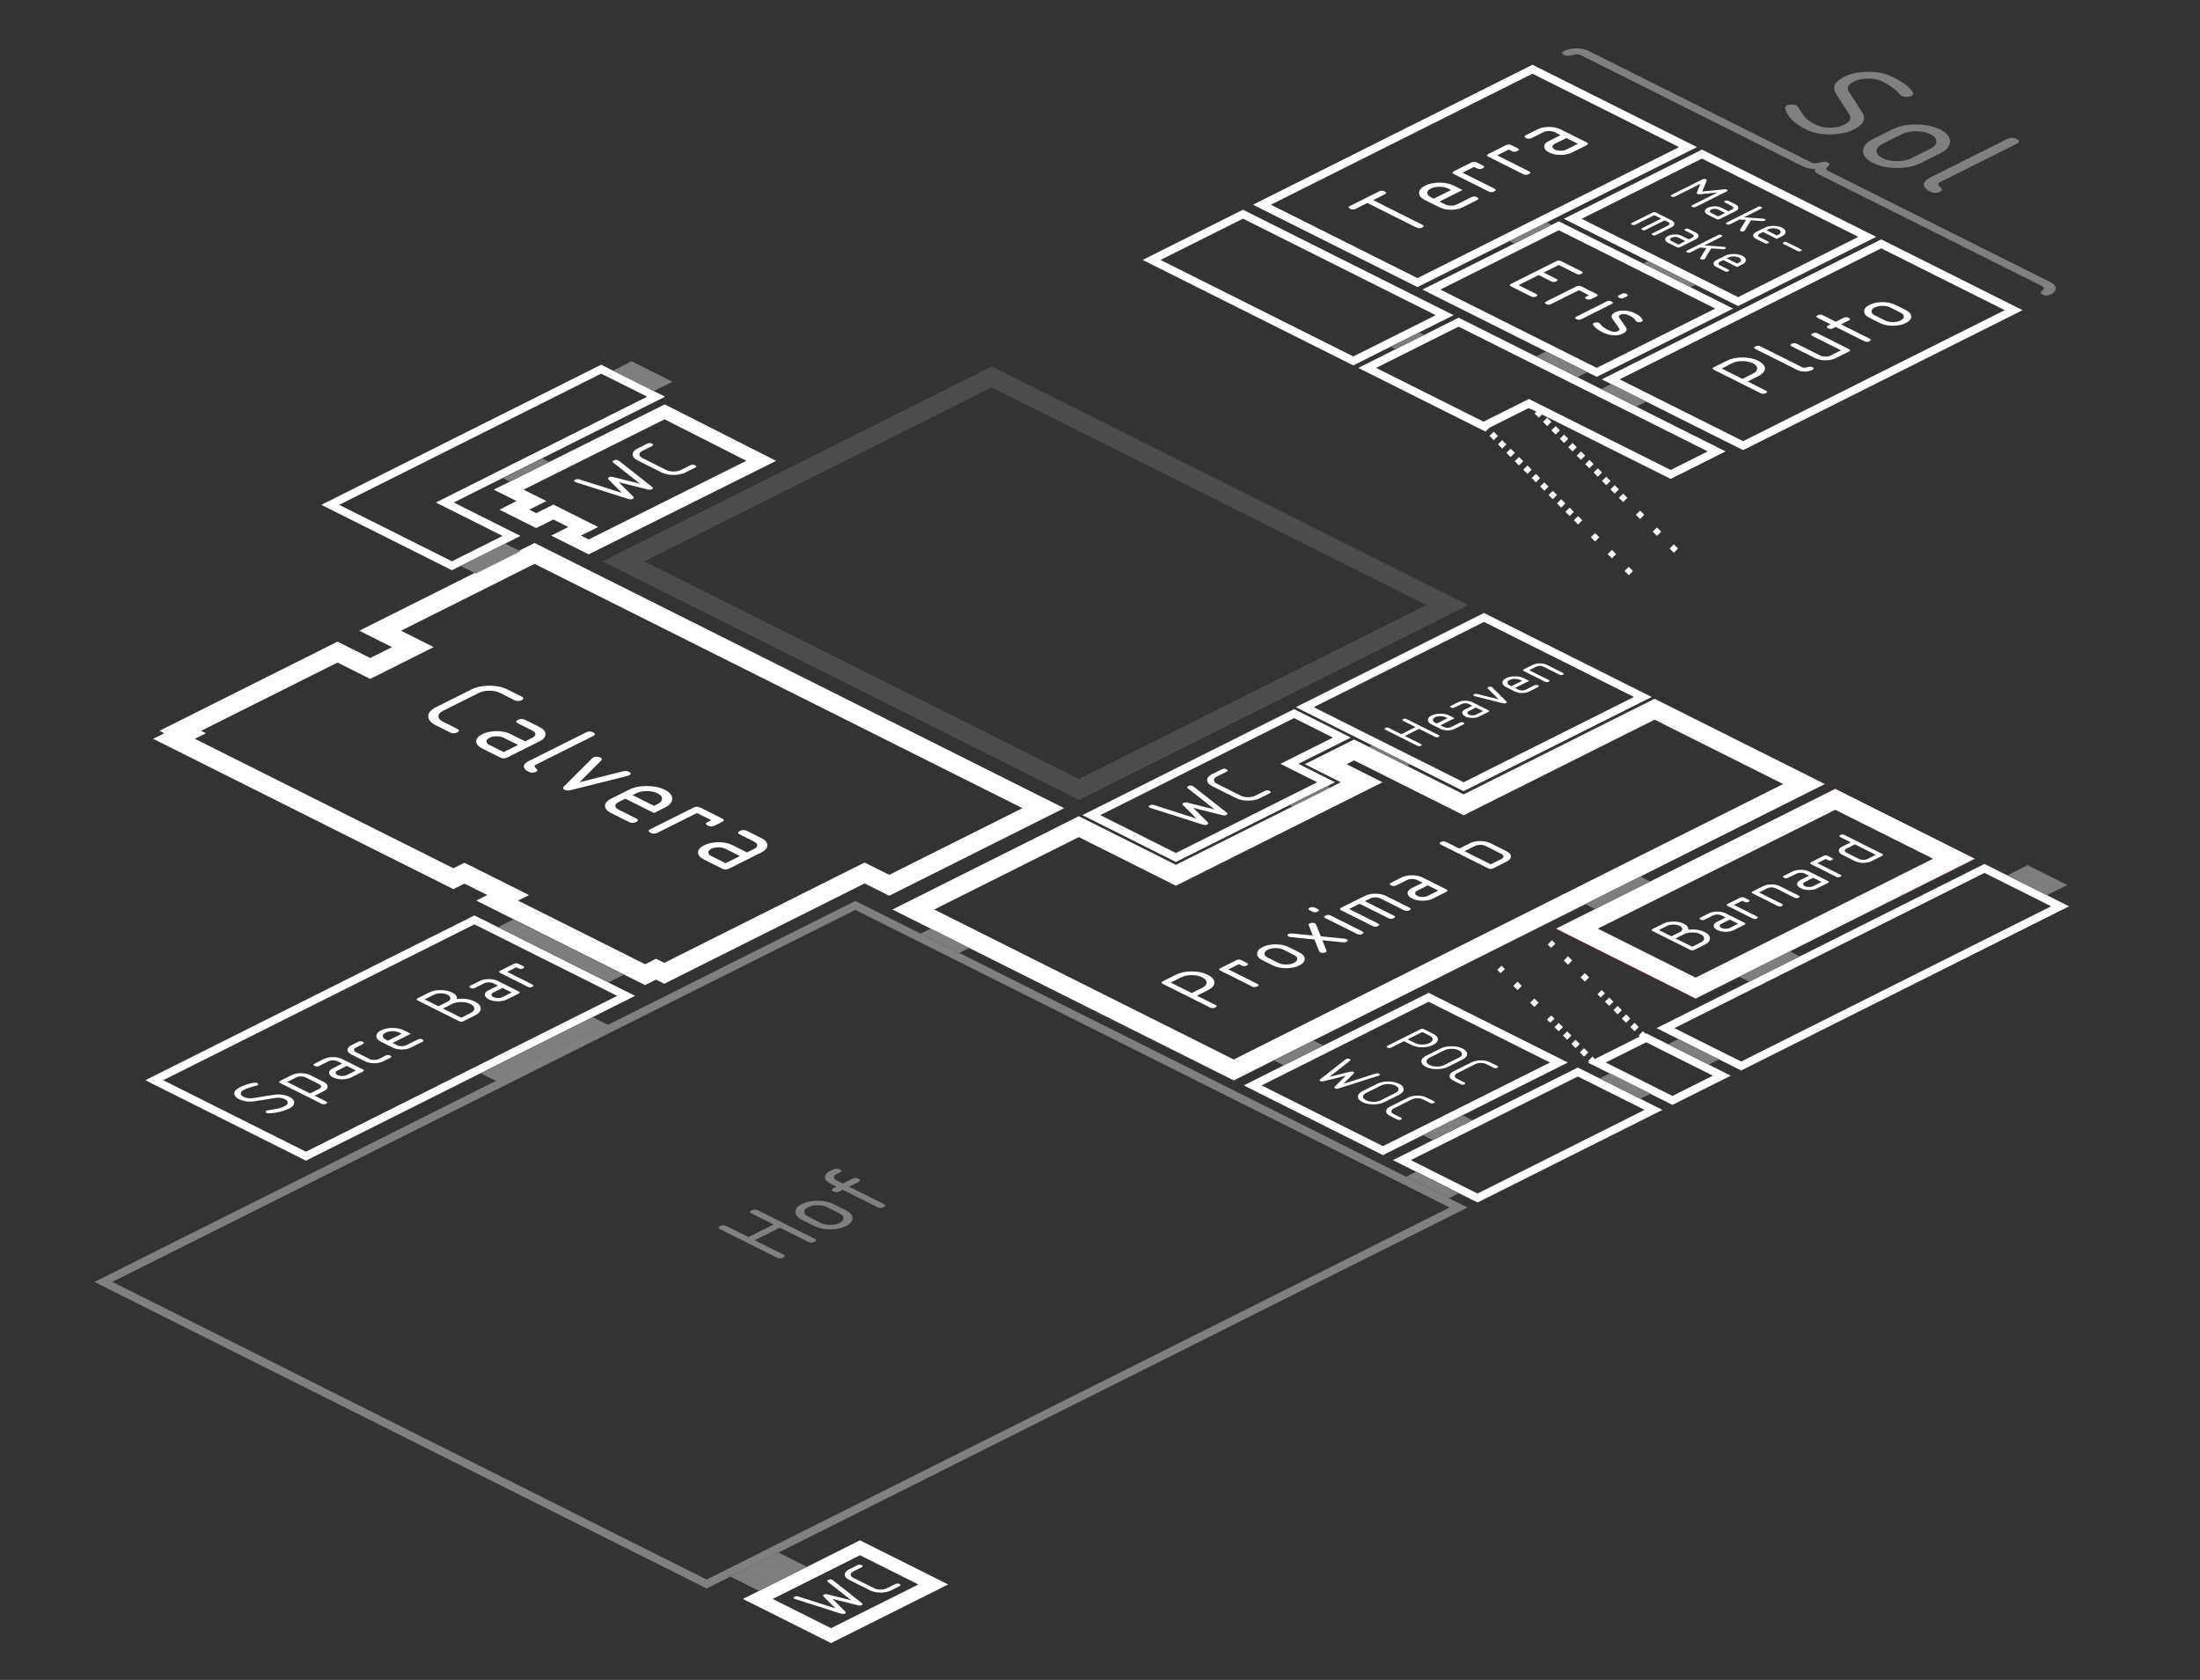 <?xml version="1.0" encoding="UTF-8" standalone="no"?>
<!-- Created with Inkscape (http://www.inkscape.org/) -->

<svg
   xmlns:dc="http://purl.org/dc/elements/1.1/"
   xmlns:cc="http://creativecommons.org/ns#"
   xmlns:rdf="http://www.w3.org/1999/02/22-rdf-syntax-ns#"
   xmlns:svg="http://www.w3.org/2000/svg"
   xmlns="http://www.w3.org/2000/svg"
   xmlns:sodipodi="http://sodipodi.sourceforge.net/DTD/sodipodi-0.dtd"
   xmlns:inkscape="http://www.inkscape.org/namespaces/inkscape"
   width="368.908mm"
   height="281.674mm"
   viewBox="0 0 368.908 281.674"
   version="1.1"
   id="svg54326"
   inkscape:version="0.92.4 5da689c313, 2019-01-14"
   sodipodi:docname="map_transparent.svg">
  <rect x="0" y="0" width="368.908" height="281.674" fill="#333333" stroke="none"/>
  <defs
     id="defs54320">
    <clipPath
       clipPathUnits="userSpaceOnUse"
       id="clipPath54761">
      <path
         style="fill:none;stroke:#ff0000;stroke-width:2;stroke-linecap:butt;stroke-linejoin:miter;stroke-miterlimit:4;stroke-dasharray:none;stroke-opacity:1"
         d="m -29.876,25.57 h 5.419 v 4.064 h 8.721 v -4.064 h 3.556 v 4.064 h 8.89 l 0.085,-44.365 -26.585,-0.17 z"
         id="path54763"
         inkscape:connector-curvature="0"
         sodipodi:nodetypes="ccccccccccc" />
    </clipPath>
    <clipPath
       clipPathUnits="userSpaceOnUse"
       id="clipPath54767">
      <path
         inkscape:connector-curvature="0"
         id="path54769"
         d="m -46.724,49.615 h 30.988 V 33.359 h -15.833 v -50.123 h -15.156 V 49.615"
         style="display:inline;fill:none;stroke:#ff0000;stroke-width:1;stroke-linecap:butt;stroke-linejoin:miter;stroke-miterlimit:4;stroke-dasharray:none;stroke-opacity:1" />
    </clipPath>
    <clipPath
       clipPathUnits="userSpaceOnUse"
       id="clipPath54793">
      <path
         style="fill:none;stroke:#ff0000;stroke-width:2;stroke-linecap:butt;stroke-linejoin:miter;stroke-miterlimit:4;stroke-dasharray:none;stroke-opacity:1"
         d="m -12.405,33.359 v 41.571 h 7.76 v 5.165 h -7.76 v 42.249 h 1.156 v 2.625 h 71.205 v -2.625 h 5.419 v 2.625 h 40.047 v -2.601 h 1.947 V 74.846 h 5.842 V 33.359 Z"
         id="path54795"
         inkscape:connector-curvature="0" />
    </clipPath>
    <clipPath
       clipPathUnits="userSpaceOnUse"
       id="clipPath54814">
      <path
         inkscape:connector-curvature="0"
         id="path54816"
         d="m 68.676,128.694 v 78.063 h 38.1 v -78.063 z"
         style="display:inline;fill:none;stroke:#ff0000;stroke-width:2;stroke-linecap:butt;stroke-linejoin:miter;stroke-miterlimit:4;stroke-dasharray:none;stroke-opacity:1" />
    </clipPath>
    <clipPath
       clipPathUnits="userSpaceOnUse"
       id="clipPath54838">
      <path
         inkscape:connector-curvature="0"
         id="path54840"
         d="M 255.62,80.095 V 260.559 H 110.417 V 80.095 Z"
         style="fill:none;stroke:#ff0000;stroke-width:2;stroke-linecap:butt;stroke-linejoin:miter;stroke-miterlimit:4;stroke-dasharray:none;stroke-opacity:1" />
    </clipPath>
    <clipPath
       clipPathUnits="userSpaceOnUse"
       id="clipPath54844">
      <path
         style="fill:none;stroke:#ff0000;stroke-width:2;stroke-linecap:butt;stroke-linejoin:miter;stroke-miterlimit:4;stroke-dasharray:none;stroke-opacity:1"
         d="m 262.394,258.742 h 20.912 V 230.971 H 262.394 Z"
         id="path54846"
         inkscape:connector-curvature="0" />
    </clipPath>
    <clipPath
       clipPathUnits="userSpaceOnUse"
       id="clipPath54860">
      <path
         inkscape:connector-curvature="0"
         id="path54862"
         d="m 116.852,77.725 h 80.941 l -0.085,-140.293 h -40.386 v 45.279 h -25.993 v 11.701 h 8.551 V 33.528 h -23.03 z"
         style="fill:none;stroke:#ff0000;stroke-width:2;stroke-linecap:butt;stroke-linejoin:miter;stroke-miterlimit:4;stroke-dasharray:none;stroke-opacity:1" />
    </clipPath>
    <clipPath
       clipPathUnits="userSpaceOnUse"
       id="clipPath54889">
      <path
         inkscape:connector-curvature="0"
         id="path54891"
         d="m 116.767,-18.033 h 39.793 c 0,0 0,-44.619 0,-44.619 0,0 -39.793,0 -39.793,0 z"
         style="display:inline;fill:none;stroke:#ff0000;stroke-width:2;stroke-linecap:butt;stroke-linejoin:miter;stroke-miterlimit:4;stroke-dasharray:none;stroke-opacity:1" />
    </clipPath>
    <clipPath
       clipPathUnits="userSpaceOnUse"
       id="clipPath54909">
      <path
         inkscape:connector-curvature="0"
         id="path54911"
         d="m 117.021,32.851 h 22.183 V -4.91 h -8.721 V -17.356 h -13.462 z"
         style="fill:none;stroke:#ff0000;stroke-width:3;stroke-linecap:butt;stroke-linejoin:miter;stroke-miterlimit:4;stroke-dasharray:none;stroke-opacity:1" />
    </clipPath>
    <clipPath
       clipPathUnits="userSpaceOnUse"
       id="clipPath54933">
      <path
         inkscape:connector-curvature="0"
         id="path54935"
         d="M 116.767,-62.483 V 3.811 h 39.012 V -62.483 Z"
         style="fill:none;stroke:#ff0000;stroke-width:3;stroke-linecap:butt;stroke-linejoin:miter;stroke-miterlimit:4;stroke-dasharray:none;stroke-opacity:1" />
    </clipPath>
    <clipPath
       clipPathUnits="userSpaceOnUse"
       id="clipPath54939">
      <path
         inkscape:connector-curvature="0"
         id="path54941"
         d="m 156.964,-62.483 v 32.768 h 41.337 v -32.768 z"
         style="fill:none;stroke:#ff0000;stroke-width:3;stroke-linecap:butt;stroke-linejoin:miter;stroke-miterlimit:4;stroke-dasharray:none;stroke-opacity:1" />
    </clipPath>
    <clipPath
       clipPathUnits="userSpaceOnUse"
       id="clipPath54945">
      <path
         inkscape:connector-curvature="0"
         id="path54947"
         d="m 199.486,3.811 h 33.528 v -66.294 h -33.528 z"
         style="fill:none;stroke:#ff0000;stroke-width:3;stroke-linecap:butt;stroke-linejoin:miter;stroke-miterlimit:4;stroke-dasharray:none;stroke-opacity:1" />
    </clipPath>
    <clipPath
       clipPathUnits="userSpaceOnUse"
       id="clipPath54951">
      <path
         inkscape:connector-curvature="0"
         id="path54953"
         d="M 156.964,-28.531 V 3.811 h 41.337 V -28.531 Z"
         style="fill:none;stroke:#ff0000;stroke-width:3;stroke-linecap:butt;stroke-linejoin:miter;stroke-miterlimit:4;stroke-dasharray:none;stroke-opacity:1" />
    </clipPath>
    <clipPath
       clipPathUnits="userSpaceOnUse"
       id="clipPath54957">
      <path
         inkscape:connector-curvature="0"
         id="path54959"
         d="M 167.905,6.181 V 29.972 c 0,0 29.718,0 29.718,0 V 19.22 H 231.243 V 6.181 Z"
         style="fill:none;stroke:#ff0000;stroke-width:3;stroke-linecap:butt;stroke-linejoin:miter;stroke-miterlimit:4;stroke-dasharray:none;stroke-opacity:1" />
    </clipPath>
    <clipPath
       clipPathUnits="userSpaceOnUse"
       id="clipPath54963">
      <path
         inkscape:connector-curvature="0"
         id="path54965"
         d="M 116.767,6.181 V 29.973 h 49.953 V 6.181 Z"
         style="fill:none;stroke:#ff0000;stroke-width:3;stroke-linecap:butt;stroke-linejoin:miter;stroke-miterlimit:4;stroke-dasharray:none;stroke-opacity:1" />
    </clipPath>
    <clipPath
       clipPathUnits="userSpaceOnUse"
       id="clipPath55004">
      <path
         style="fill:none;stroke:#ff0000;stroke-width:5;stroke-linecap:butt;stroke-linejoin:miter;stroke-miterlimit:4;stroke-dasharray:none;stroke-opacity:1"
         d="M 233.184,3.557 V -62.653 H 200.079 V 3.557 Z"
         id="path55006"
         inkscape:connector-curvature="0" />
    </clipPath>
    <clipPath
       clipPathUnits="userSpaceOnUse"
       id="clipPath55008">
      <path
         style="fill:none;stroke:#ff0000;stroke-width:5;stroke-linecap:butt;stroke-linejoin:miter;stroke-miterlimit:4;stroke-dasharray:none;stroke-opacity:1"
         d="M 233.184,3.557 V -62.653 H 200.079 V 3.557 Z"
         id="path55010"
         inkscape:connector-curvature="0" />
    </clipPath>
    <clipPath
       clipPathUnits="userSpaceOnUse"
       id="clipPath55014">
      <path
         style="fill:none;stroke:#ff0000;stroke-width:2;stroke-linecap:butt;stroke-linejoin:miter;stroke-miterlimit:4;stroke-dasharray:none;stroke-opacity:1"
         d="M 255.62,15.206 V -62.568 H 235.554 V 15.206 Z"
         id="path55016"
         inkscape:connector-curvature="0" />
    </clipPath>
    <clipPath
       clipPathUnits="userSpaceOnUse"
       id="clipPath55020">
      <path
         inkscape:connector-curvature="0"
         id="path55022"
         d="m 235.554,31.496 h 20.066 V 17.662 h -20.066 z"
         style="fill:none;stroke:#ff0000;stroke-width:2;stroke-linecap:butt;stroke-linejoin:miter;stroke-miterlimit:4;stroke-dasharray:none;stroke-opacity:1" />
    </clipPath>
    <clipPath
       clipPathUnits="userSpaceOnUse"
       id="clipPath55030">
      <path
         style="fill:none;stroke:#ff0000;stroke-width:2;stroke-linecap:butt;stroke-linejoin:miter;stroke-miterlimit:4;stroke-dasharray:none;stroke-opacity:1"
         d="M 233.184,77.725 V 33.867 h -33.02 v 43.857 z"
         id="path55032"
         inkscape:connector-curvature="0" />
    </clipPath>
    <clipPath
       clipPathUnits="userSpaceOnUse"
       id="clipPath55036">
      <path
         style="fill:none;stroke:#ff0000;stroke-width:2;stroke-linecap:butt;stroke-linejoin:miter;stroke-miterlimit:4;stroke-dasharray:none;stroke-opacity:1"
         d="m 235.554,77.725 c 0,0 20.066,0 20.066,0 V 33.867 h -20.066 z"
         id="path55038"
         inkscape:connector-curvature="0" />
    </clipPath>
    <clipPath
       clipPathUnits="userSpaceOnUse"
       id="clipPath55008-3">
      <path
         style="fill:none;stroke:#ff0000;stroke-width:5;stroke-linecap:butt;stroke-linejoin:miter;stroke-miterlimit:4;stroke-dasharray:none;stroke-opacity:1"
         d="M 233.184,3.557 V -62.653 H 200.079 V 3.557 Z"
         id="path55010-6"
         inkscape:connector-curvature="0" />
    </clipPath>
    <clipPath
       clipPathUnits="userSpaceOnUse"
       id="clipPath54767-7">
      <path
         inkscape:connector-curvature="0"
         id="path54769-5"
         d="m -46.724,49.615 h 30.988 V 33.359 h -15.833 v -50.123 h -15.156 V 49.615"
         style="display:inline;fill:none;stroke:#ff0000;stroke-width:1;stroke-linecap:butt;stroke-linejoin:miter;stroke-miterlimit:4;stroke-dasharray:none;stroke-opacity:1" />
    </clipPath>
    <clipPath
       clipPathUnits="userSpaceOnUse"
       id="clipPath54814-3">
      <path
         inkscape:connector-curvature="0"
         id="path54816-5"
         d="m 68.676,128.694 v 78.063 h 38.1 v -78.063 z"
         style="display:inline;fill:none;stroke:#ff0000;stroke-width:2;stroke-linecap:butt;stroke-linejoin:miter;stroke-miterlimit:4;stroke-dasharray:none;stroke-opacity:1" />
    </clipPath>
    <clipPath
       clipPathUnits="userSpaceOnUse"
       id="clipPath54860-6">
      <path
         inkscape:connector-curvature="0"
         id="path54862-2"
         d="m 116.852,77.725 h 80.941 l -0.085,-140.293 h -40.386 v 45.279 h -25.993 v 11.701 h 8.551 V 33.528 h -23.03 z"
         style="fill:none;stroke:#ff0000;stroke-width:2;stroke-linecap:butt;stroke-linejoin:miter;stroke-miterlimit:4;stroke-dasharray:none;stroke-opacity:1" />
    </clipPath>
    <clipPath
       clipPathUnits="userSpaceOnUse"
       id="clipPath55020-9">
      <path
         inkscape:connector-curvature="0"
         id="path55022-1"
         d="m 235.554,31.496 h 20.066 V 17.662 h -20.066 z"
         style="fill:none;stroke:#ff0000;stroke-width:2;stroke-linecap:butt;stroke-linejoin:miter;stroke-miterlimit:4;stroke-dasharray:none;stroke-opacity:1" />
    </clipPath>
    <clipPath
       clipPathUnits="userSpaceOnUse"
       id="clipPath54838-2">
      <path
         inkscape:connector-curvature="0"
         id="path54840-7"
         d="M 255.62,80.095 V 260.559 H 110.417 V 80.095 Z"
         style="fill:none;stroke:#ff0000;stroke-width:2;stroke-linecap:butt;stroke-linejoin:miter;stroke-miterlimit:4;stroke-dasharray:none;stroke-opacity:1" />
    </clipPath>
    <clipPath
       clipPathUnits="userSpaceOnUse"
       id="clipPath55036-0">
      <path
         style="fill:none;stroke:#ff0000;stroke-width:2;stroke-linecap:butt;stroke-linejoin:miter;stroke-miterlimit:4;stroke-dasharray:none;stroke-opacity:1"
         d="m 235.554,77.725 c 0,0 20.066,0 20.066,0 V 33.867 h -20.066 z"
         id="path55038-9"
         inkscape:connector-curvature="0" />
    </clipPath>
    <clipPath
       clipPathUnits="userSpaceOnUse"
       id="clipPath55030-3">
      <path
         style="fill:none;stroke:#ff0000;stroke-width:2;stroke-linecap:butt;stroke-linejoin:miter;stroke-miterlimit:4;stroke-dasharray:none;stroke-opacity:1"
         d="M 233.184,77.725 V 33.867 h -33.02 v 43.857 z"
         id="path55032-6"
         inkscape:connector-curvature="0" />
    </clipPath>
    <clipPath
       clipPathUnits="userSpaceOnUse"
       id="clipPath54793-0">
      <path
         style="fill:none;stroke:#ff0000;stroke-width:2;stroke-linecap:butt;stroke-linejoin:miter;stroke-miterlimit:4;stroke-dasharray:none;stroke-opacity:1"
         d="m -12.405,33.359 v 41.571 h 7.76 v 5.165 h -7.76 v 42.249 h 1.156 v 2.625 h 71.205 v -2.625 h 5.419 v 2.625 h 40.047 v -2.601 h 1.947 V 74.846 h 5.842 V 33.359 Z"
         id="path54795-6"
         inkscape:connector-curvature="0" />
    </clipPath>
    <clipPath
       clipPathUnits="userSpaceOnUse"
       id="clipPath54761-2">
      <path
         style="fill:none;stroke:#ff0000;stroke-width:2;stroke-linecap:butt;stroke-linejoin:miter;stroke-miterlimit:4;stroke-dasharray:none;stroke-opacity:1"
         d="m -29.876,25.57 h 5.419 v 4.064 h 8.721 v -4.064 h 3.556 v 4.064 h 8.89 l 0.085,-44.365 -26.585,-0.17 z"
         id="path54763-6"
         inkscape:connector-curvature="0"
         sodipodi:nodetypes="ccccccccccc" />
    </clipPath>
    <clipPath
       clipPathUnits="userSpaceOnUse"
       id="clipPath54844-1">
      <path
         style="fill:none;stroke:#ff0000;stroke-width:2;stroke-linecap:butt;stroke-linejoin:miter;stroke-miterlimit:4;stroke-dasharray:none;stroke-opacity:1"
         d="m 262.394,258.742 h 20.912 V 230.971 H 262.394 Z"
         id="path54846-8"
         inkscape:connector-curvature="0" />
    </clipPath>
    <clipPath
       clipPathUnits="userSpaceOnUse"
       id="clipPath55014-7">
      <path
         style="fill:none;stroke:#ff0000;stroke-width:2;stroke-linecap:butt;stroke-linejoin:miter;stroke-miterlimit:4;stroke-dasharray:none;stroke-opacity:1"
         d="M 255.62,15.206 V -62.568 H 235.554 V 15.206 Z"
         id="path55016-9"
         inkscape:connector-curvature="0" />
    </clipPath>
    <clipPath
       clipPathUnits="userSpaceOnUse"
       id="clipPath54889-2">
      <path
         inkscape:connector-curvature="0"
         id="path54891-0"
         d="m 116.767,-18.033 h 39.793 c 0,0 0,-44.619 0,-44.619 0,0 -39.793,0 -39.793,0 z"
         style="display:inline;fill:none;stroke:#ff0000;stroke-width:2;stroke-linecap:butt;stroke-linejoin:miter;stroke-miterlimit:4;stroke-dasharray:none;stroke-opacity:1" />
    </clipPath>
    <clipPath
       clipPathUnits="userSpaceOnUse"
       id="clipPath54909-2">
      <path
         inkscape:connector-curvature="0"
         id="path54911-3"
         d="m 117.021,32.851 h 22.183 V -4.91 h -8.721 V -17.356 h -13.462 z"
         style="fill:none;stroke:#ff0000;stroke-width:3;stroke-linecap:butt;stroke-linejoin:miter;stroke-miterlimit:4;stroke-dasharray:none;stroke-opacity:1" />
    </clipPath>
    <clipPath
       clipPathUnits="userSpaceOnUse"
       id="clipPath55004-7">
      <path
         style="fill:none;stroke:#ff0000;stroke-width:5;stroke-linecap:butt;stroke-linejoin:miter;stroke-miterlimit:4;stroke-dasharray:none;stroke-opacity:1"
         d="M 233.184,3.557 V -62.653 H 200.079 V 3.557 Z"
         id="path55006-5"
         inkscape:connector-curvature="0" />
    </clipPath>
    <clipPath
       clipPathUnits="userSpaceOnUse"
       id="clipPath54933-9">
      <path
         inkscape:connector-curvature="0"
         id="path54935-2"
         d="M 116.767,-62.483 V 3.811 h 39.012 V -62.483 Z"
         style="fill:none;stroke:#ff0000;stroke-width:3;stroke-linecap:butt;stroke-linejoin:miter;stroke-miterlimit:4;stroke-dasharray:none;stroke-opacity:1" />
    </clipPath>
    <clipPath
       clipPathUnits="userSpaceOnUse"
       id="clipPath54939-2">
      <path
         inkscape:connector-curvature="0"
         id="path54941-8"
         d="m 156.964,-62.483 v 32.768 h 41.337 v -32.768 z"
         style="fill:none;stroke:#ff0000;stroke-width:3;stroke-linecap:butt;stroke-linejoin:miter;stroke-miterlimit:4;stroke-dasharray:none;stroke-opacity:1" />
    </clipPath>
    <clipPath
       clipPathUnits="userSpaceOnUse"
       id="clipPath54951-9">
      <path
         inkscape:connector-curvature="0"
         id="path54953-7"
         d="M 156.964,-28.531 V 3.811 h 41.337 V -28.531 Z"
         style="fill:none;stroke:#ff0000;stroke-width:3;stroke-linecap:butt;stroke-linejoin:miter;stroke-miterlimit:4;stroke-dasharray:none;stroke-opacity:1" />
    </clipPath>
    <clipPath
       clipPathUnits="userSpaceOnUse"
       id="clipPath54945-3">
      <path
         inkscape:connector-curvature="0"
         id="path54947-6"
         d="m 199.486,3.811 h 33.528 v -66.294 h -33.528 z"
         style="fill:none;stroke:#ff0000;stroke-width:3;stroke-linecap:butt;stroke-linejoin:miter;stroke-miterlimit:4;stroke-dasharray:none;stroke-opacity:1" />
    </clipPath>
    <clipPath
       clipPathUnits="userSpaceOnUse"
       id="clipPath54957-1">
      <path
         inkscape:connector-curvature="0"
         id="path54959-2"
         d="M 167.905,6.181 V 29.972 c 0,0 29.718,0 29.718,0 V 19.22 H 231.243 V 6.181 Z"
         style="fill:none;stroke:#ff0000;stroke-width:3;stroke-linecap:butt;stroke-linejoin:miter;stroke-miterlimit:4;stroke-dasharray:none;stroke-opacity:1" />
    </clipPath>
    <clipPath
       clipPathUnits="userSpaceOnUse"
       id="clipPath54963-9">
      <path
         inkscape:connector-curvature="0"
         id="path54965-3"
         d="M 116.767,6.181 V 29.973 h 49.953 V 6.181 Z"
         style="fill:none;stroke:#ff0000;stroke-width:3;stroke-linecap:butt;stroke-linejoin:miter;stroke-miterlimit:4;stroke-dasharray:none;stroke-opacity:1" />
    </clipPath>
    <clipPath
       clipPathUnits="userSpaceOnUse"
       id="clipPath113338">
      <rect
         y="-62.653"
         x="0.017"
         height="92.287"
         width="113.008"
         id="rect113340"
         style="opacity:1;vector-effect:none;fill:none;fill-opacity:1;stroke:#808080;stroke-width:7;stroke-linecap:round;stroke-linejoin:miter;stroke-miterlimit:4;stroke-dasharray:none;stroke-dashoffset:0;stroke-opacity:1" />
    </clipPath>
    <clipPath
       clipPathUnits="userSpaceOnUse"
       id="clipPath113338-1">
      <rect
         y="-62.653"
         x="0.017"
         height="92.287"
         width="113.008"
         id="rect113340-0"
         style="opacity:1;vector-effect:none;fill:none;fill-opacity:1;stroke:#808080;stroke-width:7;stroke-linecap:round;stroke-linejoin:miter;stroke-miterlimit:4;stroke-dasharray:none;stroke-dashoffset:0;stroke-opacity:1" />
    </clipPath>
  </defs>
  <sodipodi:namedview
     id="base"
     pagecolor="#ffffff"
     bordercolor="#666666"
     borderopacity="1.0"
     inkscape:pageopacity="0.0"
     inkscape:pageshadow="2"
     inkscape:zoom="0.35355339"
     inkscape:cx="103.02953"
     inkscape:cy="713.59138"
     inkscape:document-units="mm"
     inkscape:current-layer="layer5"
     showgrid="false"
     inkscape:window-width="1920"
     inkscape:window-height="1022"
     inkscape:window-x="0"
     inkscape:window-y="28"
     inkscape:window-maximized="0"
     fit-margin-top="0"
     fit-margin-left="0"
     fit-margin-right="0"
     fit-margin-bottom="0" />
  <g
     inkscape:groupmode="layer"
     id="layer5"
     inkscape:label="bg"
     transform="translate(41.275,87.333)"
     style="display:inline" />
  <g
     inkscape:groupmode="layer"
     id="layer3"
     inkscape:label="neg"
     style="display:inline"
     transform="translate(41.275,87.333)" />
  <g
     inkscape:groupmode="layer"
     id="layer4"
     inkscape:label="nog"
     style="display:inline"
     transform="translate(41.275,87.333)">
    <g
       id="g116431"
       transform="translate(38.569,33.158)">
      <g
         id="g55447"
         style="display:inline;stroke-width:1.414"
         transform="matrix(0.707,0.354,-0.707,0.354,50.4,-128.851)">
        <g
           style="stroke-width:1.414"
           id="g55432">
          <path
             clip-path="url(#clipPath54933-9)"
             inkscape:connector-curvature="0"
             id="path54913"
             d="M 116.767,-62.483 V 3.811 h 39.012 V -62.483 Z"
             style="fill:none;stroke:#ffffff;stroke-width:4.243;stroke-linecap:butt;stroke-linejoin:miter;stroke-miterlimit:4;stroke-dasharray:none;stroke-opacity:1" />
          <path
             clip-path="url(#clipPath54939-2)"
             inkscape:connector-curvature="0"
             id="path54915"
             d="m 156.964,-62.483 v 32.768 h 41.337 v -32.768 z"
             style="fill:none;stroke:#ffffff;stroke-width:4.243;stroke-linecap:butt;stroke-linejoin:miter;stroke-miterlimit:4;stroke-dasharray:none;stroke-opacity:1" />
          <path
             clip-path="url(#clipPath54951-9)"
             inkscape:connector-curvature="0"
             id="path54917"
             d="M 156.964,-28.531 V 3.811 h 41.337 V -28.531 Z"
             style="fill:none;stroke:#ffffff;stroke-width:4.243;stroke-linecap:butt;stroke-linejoin:miter;stroke-miterlimit:4;stroke-dasharray:none;stroke-opacity:1" />
          <path
             clip-path="url(#clipPath54945-3)"
             inkscape:connector-curvature="0"
             id="path54919"
             d="m 199.486,3.811 h 33.528 v -66.294 h -33.528 z"
             style="fill:none;stroke:#ffffff;stroke-width:4.243;stroke-linecap:butt;stroke-linejoin:miter;stroke-miterlimit:4;stroke-dasharray:none;stroke-opacity:1" />
          <path
             clip-path="url(#clipPath54957-1)"
             inkscape:connector-curvature="0"
             id="path54921"
             d="M 167.905,6.181 V 29.972 c 0,0 29.718,0 29.718,0 V 19.22 H 231.243 V 6.181 Z"
             style="fill:none;stroke:#ffffff;stroke-width:4.243;stroke-linecap:butt;stroke-linejoin:miter;stroke-miterlimit:4;stroke-dasharray:none;stroke-opacity:1" />
          <path
             clip-path="url(#clipPath54963-9)"
             inkscape:connector-curvature="0"
             id="path54923"
             d="M 116.767,6.181 V 29.973 h 49.953 V 6.181 Z"
             style="fill:none;stroke:#ffffff;stroke-width:4.243;stroke-linecap:butt;stroke-linejoin:miter;stroke-miterlimit:4;stroke-dasharray:none;stroke-opacity:1" />
        </g>
        <g
           style="stroke-width:1.414"
           id="g55424">
          <rect
             y="-29.716"
             x="177.006"
             height="1.185"
             width="11.207"
             id="rect54975"
             style="opacity:1;vector-effect:none;fill:#808080;fill-opacity:1;stroke:none;stroke-width:4.243;stroke-linecap:round;stroke-linejoin:round;stroke-miterlimit:4;stroke-dasharray:none;stroke-dashoffset:0;stroke-opacity:1" />
          <rect
             y="-26.847"
             x="155.779"
             height="8.857"
             width="1.185"
             id="rect54979"
             style="opacity:1;vector-effect:none;fill:#808080;fill-opacity:1;stroke:none;stroke-width:4.243;stroke-linecap:round;stroke-linejoin:round;stroke-miterlimit:4;stroke-dasharray:none;stroke-dashoffset:0;stroke-opacity:1" />
          <rect
             y="3.811"
             x="186.267"
             height="2.37"
             width="9.805"
             id="rect54981"
             style="opacity:1;vector-effect:none;fill:#808080;fill-opacity:1;stroke:none;stroke-width:4.243;stroke-linecap:round;stroke-linejoin:round;stroke-miterlimit:4;stroke-dasharray:none;stroke-dashoffset:0;stroke-opacity:1" />
          <rect
             y="3.811"
             x="201.731"
             height="2.371"
             width="8.324"
             id="rect54983"
             style="opacity:1;vector-effect:none;fill:#808080;fill-opacity:1;stroke:none;stroke-width:4.243;stroke-linecap:round;stroke-linejoin:round;stroke-miterlimit:4;stroke-dasharray:none;stroke-dashoffset:0;stroke-opacity:1" />
          <rect
             y="14.35"
             x="166.72"
             height="6.761"
             width="1.185"
             id="rect54987"
             style="opacity:1;vector-effect:none;fill:#808080;fill-opacity:0.973;stroke:none;stroke-width:4.243;stroke-linecap:round;stroke-linejoin:round;stroke-miterlimit:4;stroke-dasharray:none;stroke-dashoffset:0;stroke-opacity:1" />
        </g>
        <g
           id="g113668"
           style="display:inline;stroke-width:1.414"
           transform="translate(9.7916666e-7,-1.8901589e-5)">
          <g
             id="text112834"
             style="font-style:normal;font-variant:normal;font-weight:bold;font-stretch:normal;font-size:21.227px;line-height:1.25;font-family:ISOCPEUR;-inkscape-font-specification:'ISOCPEUR Bold';font-variant-ligatures:normal;font-variant-caps:normal;font-variant-numeric:normal;font-feature-settings:normal;text-align:start;letter-spacing:0px;word-spacing:0px;writing-mode:lr-tb;text-anchor:start;fill:#ffffff;fill-opacity:1;stroke:none;stroke-width:0.374"
             transform="rotate(-90)"
             aria-label="Terra">
            <path
               inkscape:connector-curvature="0"
               id="path113737"
               style="fill:#ffffff;stroke-width:0.374"
               d="m 6.741,129.248 q 0,-0.684 0.684,-0.684 h 6.841 q 0.684,0 0.684,0.684 0,0.684 -0.684,0.684 h -2.736 v 11.629 q 0,0.684 -0.684,0.684 -0.684,0 -0.684,-0.684 V 129.932 H 7.425 q -0.684,0 -0.684,-0.684 z" />
            <path
               inkscape:connector-curvature="0"
               id="path113739"
               style="fill:#ffffff;stroke-width:0.374"
               d="m 21.107,134.037 q -0.85,0 -1.451,0.601 -0.601,0.601 -0.601,1.451 v 0.684 h 4.104 v -0.684 q 0,-0.85 -0.601,-1.451 -0.601,-0.601 -1.451,-0.601 z m -2.052,4.104 v 1.368 q 0,0.56 0.404,0.964 0.404,0.404 0.964,0.404 h 3.42 q 0.684,0 0.684,0.684 0,0.684 -0.684,0.684 h -3.42 q -1.15,0 -1.949,-0.788 -0.788,-0.798 -0.788,-1.949 v -3.42 q 0,-1.42 0.995,-2.415 1.005,-1.005 2.425,-1.005 1.441,0 2.425,0.995 0.995,0.985 0.995,2.425 v 2.052 z" />
            <path
               inkscape:connector-curvature="0"
               id="path113741"
               style="fill:#ffffff;stroke-width:0.374"
               d="m 27.263,133.353 q 0,-0.684 0.684,-0.684 h 4.104 q 0.684,0 0.684,0.684 v 1.368 q 0,0.684 -0.684,0.684 -0.684,0 -0.684,-0.684 v -0.684 h -2.736 v 7.525 q 0,0.684 -0.684,0.684 -0.684,0 -0.684,-0.684 z" />
            <path
               inkscape:connector-curvature="0"
               id="path113743"
               style="fill:#ffffff;stroke-width:0.374"
               d="m 35.472,133.353 q 0,-0.684 0.684,-0.684 h 4.104 q 0.684,0 0.684,0.684 v 1.368 q 0,0.684 -0.684,0.684 -0.684,0 -0.684,-0.684 v -0.684 h -2.736 v 7.525 q 0,0.684 -0.684,0.684 -0.684,0 -0.684,-0.684 z" />
            <path
               inkscape:connector-curvature="0"
               id="path113745"
               style="fill:#ffffff;stroke-width:0.374"
               d="m 46.417,142.245 q -1.15,0 -1.949,-0.788 -0.788,-0.798 -0.788,-1.949 0,-0.746 0.363,-1.378 0.777,-1.358 2.373,-1.358 h 2.736 v -1.368 q 0,-0.58 -0.394,-0.974 -0.394,-0.394 -0.974,-0.394 h -2.736 q -0.684,0 -0.684,-0.684 0,-0.684 0.684,-0.684 h 2.736 q 1.15,0 1.938,0.798 0.798,0.788 0.798,1.938 v 6.157 q 0,0.684 -0.684,0.684 z m 2.736,-4.104 h -2.736 q -0.57,0 -0.974,0.404 -0.394,0.394 -0.394,0.964 0,0.56 0.404,0.964 0.404,0.404 0.964,0.404 h 2.736 z" />
          </g>
          <g
             id="text112838"
             style="font-style:normal;font-variant:normal;font-weight:bold;font-stretch:normal;font-size:18.505px;line-height:1.25;font-family:ISOCPEUR;-inkscape-font-specification:'ISOCPEUR Bold';font-variant-ligatures:normal;font-variant-caps:normal;font-variant-numeric:normal;font-feature-settings:normal;text-align:start;letter-spacing:0px;word-spacing:0px;writing-mode:lr-tb;text-anchor:start;fill:#ffffff;fill-opacity:1;stroke:none;stroke-width:0.374"
             aria-label="Eris">
            <path
               inkscape:connector-curvature="0"
               id="path113759"
               style="fill:#ffffff;stroke-width:0.374"
               d="M 166.117,-8.035 V -18.77 q 0,-0.596 0.596,-0.596 h 4.771 q 0.596,0 0.596,0.596 0,0.596 -0.596,0.596 h -4.175 v 3.578 h 2.982 q 0.596,0 0.596,0.596 0,0.596 -0.596,0.596 h -2.982 v 4.771 h 4.175 q 0.596,0 0.596,0.596 0,0.596 -0.596,0.596 h -4.771 q -0.596,0 -0.596,-0.596 z" />
            <path
               inkscape:connector-curvature="0"
               id="path113761"
               style="fill:#ffffff;stroke-width:0.374"
               d="m 174.466,-15.192 q 0,-0.596 0.596,-0.596 h 3.578 q 0.596,0 0.596,0.596 v 1.193 q 0,0.596 -0.596,0.596 -0.596,0 -0.596,-0.596 v -0.596 h -2.385 v 6.56 q 0,0.596 -0.596,0.596 -0.596,0 -0.596,-0.596 z" />
            <path
               inkscape:connector-curvature="0"
               id="path113763"
               style="fill:#ffffff;stroke-width:0.374"
               d="m 181.623,-15.192 q 0,-0.596 0.596,-0.596 0.596,0 0.596,0.596 v 7.156 q 0,0.596 -0.596,0.596 -0.596,0 -0.596,-0.596 z m 0,-2.982 v -0.596 q 0,-0.596 0.596,-0.596 0.596,0 0.596,0.596 v 0.596 q 0,0.596 -0.596,0.596 -0.596,0 -0.596,-0.596 z" />
            <path
               inkscape:connector-curvature="0"
               id="path113765"
               style="fill:#ffffff;stroke-width:0.374"
               d="m 189.972,-9.526 q 0,-0.569 -0.506,-0.813 l -3.063,-1.473 q -1.202,-0.578 -1.202,-1.888 0,-1.03 0.849,-1.59 0.732,-0.488 1.825,-0.488 1.328,0 2.376,0.66 0.316,0.199 0.316,0.524 0,0.244 -0.181,0.425 -0.172,0.172 -0.416,0.172 -0.163,0 -0.28,-0.072 -0.858,-0.515 -1.816,-0.515 -1.482,0 -1.482,0.886 0,0.56 0.488,0.795 l 3.09,1.491 q 1.193,0.578 1.193,1.888 0,1.084 -0.858,1.626 -0.732,0.461 -1.889,0.461 -1.717,0 -2.882,-0.66 -0.334,-0.19 -0.334,-0.533 0,-0.244 0.172,-0.416 0.181,-0.181 0.425,-0.181 0.117,0 0.226,0.045 0.289,0.127 0.849,0.334 0.813,0.217 1.581,0.217 1.518,0 1.518,-0.895 z" />
          </g>
          <g
             id="text112842"
             style="font-style:normal;font-variant:normal;font-weight:bold;font-stretch:normal;font-size:12.7px;line-height:1.25;font-family:ISOCPEUR;-inkscape-font-specification:'ISOCPEUR Bold';font-variant-ligatures:normal;font-variant-caps:normal;font-variant-numeric:normal;font-feature-settings:normal;text-align:start;letter-spacing:0px;word-spacing:0px;writing-mode:lr-tb;text-anchor:start;fill:#ffffff;fill-opacity:1;stroke:none;stroke-width:0.374"
             aria-label="Make- ">
            <path
               inkscape:connector-curvature="0"
               id="path113777"
               style="fill:#ffffff;stroke-width:0.374"
               d="m 169.386,-55.944 q 0.409,0 0.409,0.409 v 7.367 q 0,0.409 -0.409,0.409 -0.409,0 -0.409,-0.409 v -6.021 l -1.668,2.499 q -0.167,0.248 -0.378,0.248 -0.217,0 -0.384,-0.248 l -1.662,-2.499 v 6.021 q 0,0.409 -0.409,0.409 -0.409,0 -0.409,-0.409 v -7.367 q 0,-0.409 0.409,-0.409 0.223,0 0.36,0.205 l 2.096,3.144 2.108,-3.169 q 0.118,-0.18 0.347,-0.18 z" />
            <path
               inkscape:connector-curvature="0"
               id="path113779"
               style="fill:#ffffff;stroke-width:0.374"
               d="m 173.07,-47.759 q -0.688,0 -1.166,-0.471 -0.471,-0.477 -0.471,-1.166 0,-0.446 0.217,-0.825 0.465,-0.812 1.42,-0.812 h 1.637 v -0.819 q 0,-0.347 -0.236,-0.583 -0.236,-0.236 -0.583,-0.236 h -1.637 q -0.409,0 -0.409,-0.409 0,-0.409 0.409,-0.409 h 1.637 q 0.688,0 1.16,0.477 0.477,0.471 0.477,1.16 v 3.683 q 0,0.409 -0.409,0.409 z m 1.637,-2.456 h -1.637 q -0.341,0 -0.583,0.242 -0.236,0.236 -0.236,0.577 0,0.335 0.242,0.577 0.242,0.242 0.577,0.242 h 1.637 z" />
            <path
               inkscape:connector-curvature="0"
               id="path113781"
               style="fill:#ffffff;stroke-width:0.374"
               d="m 177.981,-50.419 v 2.251 q 0,0.409 -0.409,0.409 -0.409,0 -0.409,-0.409 v -7.367 q 0,-0.409 0.409,-0.409 0.409,0 0.409,0.409 v 4.087 l 2.617,-1.96 q 0.105,-0.081 0.248,-0.081 0.409,0 0.409,0.409 0,0.211 -0.161,0.329 l -1.587,1.191 1.705,3.2 q 0.043,0.081 0.043,0.192 0,0.167 -0.124,0.291 -0.118,0.118 -0.285,0.118 -0.242,0 -0.36,-0.217 l -1.643,-3.082 z" />
            <path
               inkscape:connector-curvature="0"
               id="path113783"
               style="fill:#ffffff;stroke-width:0.374"
               d="m 184.939,-52.67 q -0.508,0 -0.868,0.36 -0.36,0.36 -0.36,0.868 v 0.409 h 2.456 v -0.409 q 0,-0.508 -0.36,-0.868 -0.36,-0.36 -0.868,-0.36 z m -1.228,2.456 v 0.819 q 0,0.335 0.242,0.577 0.242,0.242 0.577,0.242 h 2.046 q 0.409,0 0.409,0.409 0,0.409 -0.409,0.409 h -2.046 q -0.688,0 -1.166,-0.471 -0.471,-0.477 -0.471,-1.166 v -2.046 q 0,-0.85 0.595,-1.445 0.602,-0.602 1.451,-0.602 0.862,0 1.451,0.595 0.595,0.589 0.595,1.451 v 1.228 z" />
            <path
               inkscape:connector-curvature="0"
               id="path113785"
               style="fill:#ffffff;stroke-width:0.374"
               d="m 192.306,-49.805 h -3.274 q -0.409,0 -0.409,-0.409 0,-0.409 0.409,-0.409 h 3.274 q 0.409,0 0.409,0.409 0,0.409 -0.409,0.409 z" />
          </g>
          <g
             id="text112846"
             style="font-style:normal;font-variant:normal;font-weight:bold;font-stretch:normal;font-size:19.086px;line-height:1.25;font-family:ISOCPEUR;-inkscape-font-specification:'ISOCPEUR Bold';font-variant-ligatures:normal;font-variant-caps:normal;font-variant-numeric:normal;font-feature-settings:normal;text-align:start;letter-spacing:0px;word-spacing:0px;writing-mode:lr-tb;text-anchor:start;fill:#ffffff;fill-opacity:1;stroke:none;stroke-width:0.374"
             transform="rotate(-90)"
             aria-label="Pluto">
            <path
               inkscape:connector-curvature="0"
               id="path113748"
               style="fill:#ffffff;stroke-width:0.374"
               d="m 12.37,209.913 h 3.075 q 1.538,0 2.609,1.081 1.081,1.072 1.081,2.609 0,1.64 -1.025,2.665 -1.025,1.025 -2.665,1.025 h -2.46 v 4.306 q 0,0.615 -0.615,0.615 -0.615,0 -0.615,-0.615 v -11.071 q 0,-0.615 0.615,-0.615 z m 0.615,1.23 v 4.921 h 2.46 q 1.034,0 1.743,-0.708 0.718,-0.718 0.718,-1.752 0,-1.034 -0.718,-1.743 -0.708,-0.718 -1.743,-0.718 z" />
            <path
               inkscape:connector-curvature="0"
               id="path113750"
               style="fill:#ffffff;stroke-width:0.374"
               d="m 21.596,210.528 q 0,-0.615 0.615,-0.615 0.615,0 0.615,0.615 v 9.841 q 0,0.475 0.615,0.615 0.615,0.14 0.615,0.615 0,0.615 -0.615,0.615 -0.829,0 -1.342,-0.485 -0.503,-0.494 -0.503,-1.361 z" />
            <path
               inkscape:connector-curvature="0"
               id="path113752"
               style="fill:#ffffff;stroke-width:0.374"
               d="m 32.668,214.218 v 7.381 q 0,0.615 -0.615,0.615 h -3.075 q -1.034,0 -1.752,-0.708 -0.708,-0.718 -0.708,-1.752 v -5.536 q 0,-0.615 0.615,-0.615 0.615,0 0.615,0.615 v 5.536 q 0,0.503 0.363,0.867 0.363,0.363 0.867,0.363 h 2.46 v -6.766 q 0,-0.615 0.615,-0.615 0.615,0 0.615,0.615 z" />
            <path
               inkscape:connector-curvature="0"
               id="path113754"
               style="fill:#ffffff;stroke-width:0.374"
               d="m 36.358,214.833 h -0.615 q -0.615,0 -0.615,-0.615 0,-0.615 0.615,-0.615 h 0.615 v -3.075 q 0,-0.615 0.615,-0.615 0.615,0 0.615,0.615 v 3.075 h 1.845 q 0.615,0 0.615,0.615 0,0.615 -0.615,0.615 h -1.845 v 6.766 q 0,0.615 -0.615,0.615 -0.615,0 -0.615,-0.615 z" />
            <path
               inkscape:connector-curvature="0"
               id="path113756"
               style="fill:#ffffff;stroke-width:0.374"
               d="m 42.509,219.139 v -2.46 q 0,-1.277 0.895,-2.171 0.904,-0.904 2.181,-0.904 1.295,0 2.181,0.895 0.895,0.885 0.895,2.181 v 2.46 q 0,1.277 -0.904,2.181 -0.895,0.895 -2.171,0.895 -1.277,0 -2.181,-0.895 -0.895,-0.904 -0.895,-2.181 z m 4.921,0 v -2.46 q 0,-0.764 -0.541,-1.305 -0.541,-0.541 -1.305,-0.541 -0.764,0 -1.305,0.541 -0.541,0.541 -0.541,1.305 v 2.46 q 0,0.773 0.531,1.314 0.541,0.531 1.314,0.531 0.764,0 1.305,-0.541 0.541,-0.541 0.541,-1.305 z" />
          </g>
          <g
             id="text113485"
             style="font-style:normal;font-variant:normal;font-weight:bold;font-stretch:normal;font-size:12.7px;line-height:1.25;font-family:ISOCPEUR;-inkscape-font-specification:'ISOCPEUR Bold';font-variant-ligatures:normal;font-variant-caps:normal;font-variant-numeric:normal;font-feature-settings:normal;text-align:start;letter-spacing:0px;word-spacing:0px;writing-mode:lr-tb;text-anchor:start;fill:#000000;fill-opacity:1;stroke:none;stroke-width:0.374"
             aria-label="make">
            <path
               inkscape:connector-curvature="0"
               id="path113768"
               style="fill:#ffffff;stroke-width:0.374"
               d="m 166.427,-42.122 h 3.683 q 0.688,0 1.16,0.477 0.477,0.471 0.477,1.16 v 3.683 q 0,0.409 -0.409,0.409 -0.409,0 -0.409,-0.409 v -3.683 q 0,-0.347 -0.236,-0.583 -0.236,-0.236 -0.583,-0.236 h -0.819 v 4.502 q 0,0.409 -0.409,0.409 -0.409,0 -0.409,-0.409 v -4.502 h -1.637 v 4.502 q 0,0.409 -0.409,0.409 -0.409,0 -0.409,-0.409 v -4.911 q 0,-0.409 0.409,-0.409 z" />
            <path
               inkscape:connector-curvature="0"
               id="path113770"
               style="fill:#ffffff;stroke-width:0.374"
               d="m 175.022,-36.392 q -0.688,0 -1.166,-0.471 -0.471,-0.477 -0.471,-1.166 0,-0.446 0.217,-0.825 0.465,-0.812 1.42,-0.812 h 1.637 v -0.819 q 0,-0.347 -0.236,-0.583 -0.236,-0.236 -0.583,-0.236 h -1.637 q -0.409,0 -0.409,-0.409 0,-0.409 0.409,-0.409 h 1.637 q 0.688,0 1.16,0.477 0.477,0.471 0.477,1.16 v 3.683 q 0,0.409 -0.409,0.409 z m 1.637,-2.456 h -1.637 q -0.341,0 -0.583,0.242 -0.236,0.236 -0.236,0.577 0,0.335 0.242,0.577 0.242,0.242 0.577,0.242 h 1.637 z" />
            <path
               inkscape:connector-curvature="0"
               id="path113772"
               style="fill:#ffffff;stroke-width:0.374"
               d="m 179.933,-39.052 v 2.251 q 0,0.409 -0.409,0.409 -0.409,0 -0.409,-0.409 v -7.367 q 0,-0.409 0.409,-0.409 0.409,0 0.409,0.409 v 4.087 l 2.617,-1.96 q 0.105,-0.081 0.248,-0.081 0.409,0 0.409,0.409 0,0.211 -0.161,0.329 l -1.587,1.191 1.705,3.2 q 0.043,0.081 0.043,0.192 0,0.167 -0.124,0.291 -0.118,0.118 -0.285,0.118 -0.242,0 -0.36,-0.217 l -1.643,-3.082 z" />
            <path
               inkscape:connector-curvature="0"
               id="path113774"
               style="fill:#ffffff;stroke-width:0.374"
               d="m 186.891,-41.303 q -0.508,0 -0.868,0.36 -0.36,0.36 -0.36,0.868 v 0.409 h 2.456 v -0.409 q 0,-0.508 -0.36,-0.868 -0.36,-0.36 -0.868,-0.36 z m -1.228,2.456 v 0.819 q 0,0.335 0.242,0.577 0.242,0.242 0.577,0.242 h 2.046 q 0.409,0 0.409,0.409 0,0.409 -0.409,0.409 h -2.046 q -0.688,0 -1.166,-0.471 -0.471,-0.477 -0.471,-1.166 v -2.046 q 0,-0.85 0.595,-1.445 0.602,-0.602 1.451,-0.602 0.862,0 1.451,0.595 0.595,0.589 0.595,1.451 v 1.228 z" />
          </g>
          <g
             id="text113489"
             style="font-style:normal;font-variant:normal;font-weight:bold;font-stretch:normal;font-size:35.212px;line-height:1.25;font-family:ISOCPEUR;-inkscape-font-specification:'ISOCPEUR Bold';font-variant-ligatures:normal;font-variant-caps:normal;font-variant-numeric:normal;font-feature-settings:normal;text-align:start;letter-spacing:0px;word-spacing:0px;writing-mode:lr-tb;text-anchor:start;fill:#808080;fill-opacity:1;stroke:none;stroke-width:0.374"
             aria-label="Sol">
            <path
               inkscape:connector-curvature="0"
               id="path113730"
               style="fill:#808080;stroke-width:0.374"
               d="m 170.212,-85.277 q 0,2.338 -1.668,4.006 -1.668,1.668 -4.006,1.668 -4.195,0 -7.445,-2.476 -0.499,-0.378 -0.499,-0.928 0,-0.464 0.327,-0.791 0.344,-0.344 0.808,-0.344 0.275,0 0.653,0.206 0.997,0.602 3.129,1.582 1.393,0.481 3.026,0.481 1.41,0 2.407,-0.997 0.997,-0.997 0.997,-2.407 0,-2.08 -1.891,-3.043 l -6.379,-3.267 q -3.078,-1.582 -3.078,-5.038 0,-2.338 1.668,-4.006 1.668,-1.668 4.006,-1.668 4.023,0 6.138,1.238 0.671,0.395 0.671,1.032 0,0.464 -0.344,0.808 -0.327,0.327 -0.791,0.327 -0.172,0 -0.481,-0.12 -2.613,-1.014 -5.192,-1.014 -1.41,0 -2.407,0.997 -0.997,0.997 -0.997,2.407 0,2.08 1.857,3.026 l 6.379,3.267 q 3.112,1.599 3.112,5.055 z" />
            <path
               inkscape:connector-curvature="0"
               id="path113732"
               style="fill:#808080;stroke-width:0.374"
               d="m 174.751,-85.277 v -4.539 q 0,-2.356 1.651,-4.006 1.668,-1.668 4.023,-1.668 2.39,0 4.023,1.651 1.651,1.633 1.651,4.023 v 4.539 q 0,2.356 -1.668,4.023 -1.651,1.651 -4.006,1.651 -2.356,0 -4.023,-1.651 -1.651,-1.668 -1.651,-4.023 z m 9.078,0 v -4.539 q 0,-1.41 -0.997,-2.407 -0.997,-0.997 -2.407,-0.997 -1.41,0 -2.407,0.997 -0.997,0.997 -0.997,2.407 v 4.539 q 0,1.427 0.98,2.424 0.997,0.98 2.424,0.98 1.41,0 2.407,-0.997 0.997,-0.997 0.997,-2.407 z" />
            <path
               inkscape:connector-curvature="0"
               id="path113734"
               style="fill:#808080;stroke-width:0.374"
               d="m 190.638,-101.164 q 0,-1.135 1.135,-1.135 1.135,0 1.135,1.135 v 18.156 q 0,0.877 1.135,1.135 1.135,0.258 1.135,1.135 0,1.135 -1.135,1.135 -1.53,0 -2.476,-0.894 -0.928,-0.911 -0.928,-2.51 z" />
          </g>
          <g
             aria-label="{"
             transform="rotate(90)"
             style="font-style:normal;font-variant:normal;font-weight:bold;font-stretch:normal;font-size:30.116px;line-height:1.25;font-family:ISOCPEUR;-inkscape-font-specification:'ISOCPEUR Bold';font-variant-ligatures:normal;font-variant-caps:normal;font-variant-numeric:normal;font-feature-settings:normal;text-align:start;letter-spacing:0px;word-spacing:0px;writing-mode:lr-tb;text-anchor:start;fill:#808080;fill-opacity:1;stroke:none;stroke-width:0.374"
             id="text113493">
            <path
               d="m -70.477,-120.173 c 0,0.5 0.324,0.823 0.971,0.971 0.647,0.147 0.971,0.471 0.971,0.971 0,0.647 -0.324,0.971 -0.971,0.971 -0.814,0 -1.505,-0.284 -2.073,-0.853 -0.559,-0.559 -0.838,-1.245 -0.838,-2.059 v -52.831 c 0,-0.5 -0.324,-0.823 -0.971,-0.971 -0.647,-0.147 -0.971,-0.471 -0.971,-0.971 0,-0.5 0.324,-0.824 0.971,-0.971 0.647,-0.147 0.971,-0.471 0.971,-0.971 v -52.831 c 0,-0.814 0.284,-1.5 0.853,-2.059 0.569,-0.569 1.255,-0.853 2.059,-0.853 0.647,0 0.971,0.324 0.971,0.971 0,0.5 -0.324,0.823 -0.971,0.971 -0.647,0.147 -0.971,0.471 -0.971,0.971 v 52.831 c 0,1.069 -0.324,1.716 -0.971,1.941 0.294,0.088 0.539,0.363 0.735,0.823 0.157,0.392 0.235,0.765 0.235,1.118 z"
               style="fill:#808080;stroke-width:0.374"
               id="path113495"
               inkscape:connector-curvature="0"
               sodipodi:nodetypes="sssscsssscsscsscssccss" />
          </g>
        </g>
      </g>
      <g
         transform="translate(-0.083,-0.777)"
         id="g116308">
        <path
           style="fill:none;stroke:#ffffff;stroke-width:1;stroke-linecap:butt;stroke-linejoin:miter;stroke-miterlimit:4;stroke-dasharray:1, 1;stroke-dashoffset:0;stroke-opacity:1"
           d="m 168.947,-48.384 16.283,16.283"
           id="path115728"
           inkscape:connector-curvature="0" />
        <path
           style="display:inline;fill:none;stroke:#ffffff;stroke-width:1;stroke-linecap:butt;stroke-linejoin:miter;stroke-miterlimit:4;stroke-dasharray:1, 3;stroke-dashoffset:1;stroke-opacity:1"
           d="m 185.23,-32.101 8.799,8.799"
           id="path115728-5"
           inkscape:connector-curvature="0" />
      </g>
      <g
         transform="translate(-0.132,-0.744)"
         id="g116312">
        <path
           style="display:inline;fill:none;stroke:#ffffff;stroke-width:1;stroke-linecap:butt;stroke-linejoin:miter;stroke-miterlimit:4;stroke-dasharray:1, 1;stroke-dashoffset:0;stroke-opacity:1"
           d="m 176.551,-52.186 16.283,16.283"
           id="path115728-1"
           inkscape:connector-curvature="0" />
        <path
           style="display:inline;fill:none;stroke:#ffffff;stroke-width:1;stroke-linecap:butt;stroke-linejoin:miter;stroke-miterlimit:4;stroke-dasharray:1, 3;stroke-dashoffset:1;stroke-opacity:1"
           d="m 192.833,-35.903 8.799,8.799"
           id="path115728-5-1"
           inkscape:connector-curvature="0" />
      </g>
    </g>
    <g
       id="g116641">
      <g
         transform="matrix(0.707,0.354,-0.707,0.354,80.714,-3.708)"
         id="g54647"
         style="display:inline;stroke-width:1.414">
        <g
           style="stroke-width:1.414"
           id="g54755">
          <path
             clip-path="url(#clipPath55008-3)"
             inkscape:connector-curvature="0"
             id="path54623"
             d="M 233.184,3.557 V -62.653 H 200.079 V 3.557 Z"
             style="fill:none;stroke:#ff0000;stroke-width:7.071;stroke-linecap:butt;stroke-linejoin:miter;stroke-miterlimit:4;stroke-dasharray:none;stroke-opacity:1" />
          <g
             style="stroke-width:1.414"
             id="g55131">
            <g
               style="stroke-width:1.414"
               id="g55558">
              <path
                 clip-path="url(#clipPath54767-7)"
                 inkscape:connector-curvature="0"
                 id="path53767"
                 d="m -46.724,49.615 h 30.988 V 33.359 h -15.833 v -50.123 h -15.156 v 66.379"
                 style="display:inline;fill:none;stroke:#ffffff;stroke-width:4.243;stroke-linecap:butt;stroke-linejoin:miter;stroke-miterlimit:4;stroke-dasharray:none;stroke-opacity:1" />
              <path
                 clip-path="url(#clipPath54814-3)"
                 inkscape:connector-curvature="0"
                 id="path54578"
                 d="m 68.676,128.694 v 78.063 h 38.1 v -78.063 z"
                 style="display:inline;fill:none;stroke:#ffffff;stroke-width:4.243;stroke-linecap:butt;stroke-linejoin:miter;stroke-miterlimit:4;stroke-dasharray:none;stroke-opacity:1" />
              <path
                 clip-path="url(#clipPath54860-6)"
                 inkscape:connector-curvature="0"
                 id="path54615"
                 d="m 116.852,77.725 h 80.941 l -0.085,-140.293 h -40.386 v 45.279 h -25.993 v 11.701 h 8.551 V 33.528 h -23.03 z"
                 style="fill:none;stroke:#ffffff;stroke-width:9.899;stroke-linecap:butt;stroke-linejoin:miter;stroke-miterlimit:4;stroke-dasharray:none;stroke-opacity:1" />
              <path
                 clip-path="url(#clipPath55020-9)"
                 inkscape:connector-curvature="0"
                 id="path54627"
                 d="m 235.554,31.496 h 20.066 V 17.662 h -20.066 z"
                 style="fill:none;stroke:#ffffff;stroke-width:4.243;stroke-linecap:butt;stroke-linejoin:miter;stroke-miterlimit:4;stroke-dasharray:none;stroke-opacity:1" />
              <path
                 clip-path="url(#clipPath54838-2)"
                 inkscape:connector-curvature="0"
                 id="path54631"
                 d="M 255.62,80.095 V 260.559 H 110.417 V 80.095 Z"
                 style="fill:none;stroke:#808080;stroke-width:4.243;stroke-linecap:butt;stroke-linejoin:miter;stroke-miterlimit:4;stroke-dasharray:none;stroke-opacity:1" />
              <path
                 clip-path="url(#clipPath55036-0)"
                 style="fill:none;stroke:#ffffff;stroke-width:4.243;stroke-linecap:butt;stroke-linejoin:miter;stroke-miterlimit:4;stroke-dasharray:none;stroke-opacity:1"
                 d="m 235.554,77.725 c 0,0 20.066,0 20.066,0 V 33.867 h -20.066 z"
                 id="path54649"
                 inkscape:connector-curvature="0" />
              <path
                 clip-path="url(#clipPath55030-3)"
                 style="fill:none;stroke:#ffffff;stroke-width:4.243;stroke-linecap:butt;stroke-linejoin:miter;stroke-miterlimit:4;stroke-dasharray:none;stroke-opacity:1"
                 d="M 233.184,77.725 V 33.867 h -33.02 v 43.857 z"
                 id="path54651"
                 inkscape:connector-curvature="0" />
              <path
                 clip-path="url(#clipPath54793-0)"
                 style="fill:none;stroke:#ffffff;stroke-width:9.899;stroke-linecap:butt;stroke-linejoin:miter;stroke-miterlimit:4;stroke-dasharray:none;stroke-opacity:1"
                 d="m -12.405,33.359 v 41.571 h 7.76 v 5.165 h -7.76 v 42.249 h 1.156 v 2.625 h 71.205 v -2.625 h 5.419 v 2.625 h 40.047 v -2.601 h 1.947 V 74.846 h 5.842 V 33.359 Z"
                 id="path54689"
                 inkscape:connector-curvature="0" />
              <path
                 clip-path="url(#clipPath54761-2)"
                 style="fill:none;stroke:#ffffff;stroke-width:7.071;stroke-linecap:butt;stroke-linejoin:miter;stroke-miterlimit:4;stroke-dasharray:none;stroke-opacity:1"
                 d="m -29.876,25.57 h 5.419 v 4.064 h 8.721 v -4.064 h 3.556 v 4.064 h 8.89 l 0.085,-44.365 -26.585,-0.17 z"
                 id="path54691"
                 inkscape:connector-curvature="0"
                 sodipodi:nodetypes="ccccccccccc" />
              <path
                 clip-path="url(#clipPath54844-1)"
                 style="fill:none;stroke:#ffffff;stroke-width:7.071;stroke-linecap:butt;stroke-linejoin:miter;stroke-miterlimit:4;stroke-dasharray:none;stroke-opacity:1"
                 d="m 262.394,258.742 h 20.912 V 230.971 H 262.394 Z"
                 id="path54693"
                 inkscape:connector-curvature="0" />
              <path
                 clip-path="url(#clipPath55014-7)"
                 style="fill:none;stroke:#ffffff;stroke-width:4.243;stroke-linecap:butt;stroke-linejoin:miter;stroke-miterlimit:4;stroke-dasharray:none;stroke-opacity:1"
                 d="M 255.62,15.206 V -62.568 H 235.554 V 15.206 Z"
                 id="path54695"
                 inkscape:connector-curvature="0" />
              <path
                 clip-path="url(#clipPath54889-2)"
                 inkscape:connector-curvature="0"
                 id="path54619"
                 d="m 116.767,-18.033 h 39.793 c 0,0 0,-44.619 0,-44.619 0,0 -39.793,0 -39.793,0 z"
                 style="display:inline;fill:none;stroke:#ffffff;stroke-width:4.243;stroke-linecap:butt;stroke-linejoin:miter;stroke-miterlimit:4;stroke-dasharray:none;stroke-opacity:1" />
              <path
                 clip-path="url(#clipPath54909-2)"
                 inkscape:connector-curvature="0"
                 id="path54905"
                 d="m 117.021,32.851 h 22.183 V -4.91 h -8.721 V -17.356 h -13.462 z"
                 style="fill:none;stroke:#ffffff;stroke-width:4.243;stroke-linecap:butt;stroke-linejoin:miter;stroke-miterlimit:4;stroke-dasharray:none;stroke-opacity:1" />
              <path
                 clip-path="url(#clipPath55004-7)"
                 style="fill:none;stroke:#ffffff;stroke-width:9.899;stroke-linecap:butt;stroke-linejoin:miter;stroke-miterlimit:4;stroke-dasharray:none;stroke-opacity:1"
                 d="M 233.184,3.557 V -62.653 H 200.079 V 3.557 Z"
                 id="path55000"
                 inkscape:connector-curvature="0" />
            </g>
            <g
               style="stroke-width:1.414"
               id="g55097">
              <rect
                 y="-18.033"
                 x="134.838"
                 height="0.745"
                 width="9.047"
                 id="rect55046"
                 style="opacity:1;vector-effect:none;fill:#808080;fill-opacity:0.973;stroke:none;stroke-width:9.899;stroke-linecap:round;stroke-linejoin:round;stroke-miterlimit:4;stroke-dasharray:none;stroke-dashoffset:0;stroke-opacity:1" />
              <rect
                 y="-3.058"
                 x="139.204"
                 height="9.004"
                 width="0.677"
                 id="rect55048"
                 style="opacity:1;vector-effect:none;fill:#808080;fill-opacity:0.973;stroke:none;stroke-width:9.899;stroke-linecap:round;stroke-linejoin:round;stroke-miterlimit:4;stroke-dasharray:none;stroke-dashoffset:0;stroke-opacity:1" />
              <rect
                 y="-18.78"
                 x="197.708"
                 height="13.076"
                 width="2.371"
                 id="rect55050"
                 style="opacity:1;vector-effect:none;fill:#808080;fill-opacity:0.973;stroke:none;stroke-width:9.899;stroke-linecap:round;stroke-linejoin:round;stroke-miterlimit:4;stroke-dasharray:none;stroke-dashoffset:0;stroke-opacity:1" />
              <rect
                 y="-18.78"
                 x="233.184"
                 height="11.999"
                 width="2.371"
                 id="rect55052"
                 style="opacity:1;vector-effect:none;fill:#808080;fill-opacity:0.973;stroke:none;stroke-width:9.899;stroke-linecap:round;stroke-linejoin:round;stroke-miterlimit:4;stroke-dasharray:none;stroke-dashoffset:0;stroke-opacity:1" />
              <rect
                 y="15.206"
                 x="240.719"
                 height="2.455"
                 width="9.652"
                 id="rect55054"
                 style="opacity:1;vector-effect:none;fill:#808080;fill-opacity:0.973;stroke:none;stroke-width:9.899;stroke-linecap:round;stroke-linejoin:round;stroke-miterlimit:4;stroke-dasharray:none;stroke-dashoffset:0;stroke-opacity:1" />
              <rect
                 y="31.412"
                 x="240.719"
                 height="2.455"
                 width="9.652"
                 id="rect55056"
                 style="opacity:1;vector-effect:none;fill:#808080;fill-opacity:0.973;stroke:none;stroke-width:9.899;stroke-linecap:round;stroke-linejoin:round;stroke-miterlimit:4;stroke-dasharray:none;stroke-dashoffset:0;stroke-opacity:1" />
              <rect
                 y="77.725"
                 x="241.058"
                 height="2.371"
                 width="10.16"
                 id="rect55058"
                 style="opacity:1;vector-effect:none;fill:#808080;fill-opacity:0.973;stroke:none;stroke-width:9.899;stroke-linecap:round;stroke-linejoin:round;stroke-miterlimit:4;stroke-dasharray:none;stroke-dashoffset:0;stroke-opacity:1" />
              <rect
                 y="58.844"
                 x="233.184"
                 height="9.398"
                 width="2.371"
                 id="rect55060"
                 style="opacity:1;vector-effect:none;fill:#808080;fill-opacity:0.973;stroke:none;stroke-width:9.899;stroke-linecap:round;stroke-linejoin:round;stroke-miterlimit:4;stroke-dasharray:none;stroke-dashoffset:0;stroke-opacity:1" />
              <rect
                 y="58.844"
                 x="197.793"
                 height="9.398"
                 width="2.371"
                 id="rect55062"
                 style="opacity:1;vector-effect:none;fill:#808080;fill-opacity:0.973;stroke:none;stroke-width:9.899;stroke-linecap:round;stroke-linejoin:round;stroke-miterlimit:4;stroke-dasharray:none;stroke-dashoffset:0;stroke-opacity:1" />
              <rect
                 y="77.725"
                 x="125.911"
                 height="2.371"
                 width="9.144"
                 id="rect55064"
                 style="opacity:1;vector-effect:none;fill:#808080;fill-opacity:0.973;stroke:none;stroke-width:9.899;stroke-linecap:round;stroke-linejoin:round;stroke-miterlimit:4;stroke-dasharray:none;stroke-dashoffset:0;stroke-opacity:1" />
              <rect
                 y="125.053"
                 x="74.264"
                 height="3.641"
                 width="26.162"
                 id="rect55066"
                 style="opacity:1;vector-effect:none;fill:#808080;fill-opacity:0.973;stroke:none;stroke-width:9.899;stroke-linecap:round;stroke-linejoin:round;stroke-miterlimit:4;stroke-dasharray:none;stroke-dashoffset:0;stroke-opacity:1" />
              <rect
                 y="138.769"
                 x="106.776"
                 height="26.585"
                 width="3.725"
                 id="rect55068"
                 style="opacity:1;vector-effect:none;fill:#808080;fill-opacity:0.973;stroke:none;stroke-width:9.899;stroke-linecap:round;stroke-linejoin:round;stroke-miterlimit:4;stroke-dasharray:none;stroke-dashoffset:0;stroke-opacity:1" />
              <rect
                 y="37"
                 x="-15.736"
                 height="10.583"
                 width="3.641"
                 id="rect55070"
                 style="opacity:1;vector-effect:none;fill:#808080;fill-opacity:0.973;stroke:none;stroke-width:9.899;stroke-linecap:round;stroke-linejoin:round;stroke-miterlimit:4;stroke-dasharray:none;stroke-dashoffset:0;stroke-opacity:1" />
              <rect
                 y="12.446"
                 x="-31.485"
                 height="9.314"
                 width="1.693"
                 id="rect55072"
                 style="opacity:1;vector-effect:none;fill:#808080;fill-opacity:0.973;stroke:none;stroke-width:9.899;stroke-linecap:round;stroke-linejoin:round;stroke-miterlimit:4;stroke-dasharray:none;stroke-dashoffset:0;stroke-opacity:1" />
              <rect
                 y="-21.181"
                 x="-43.918"
                 height="4.417"
                 width="9.681"
                 id="rect55074"
                 style="opacity:1;vector-effect:none;fill:#808080;fill-opacity:0.973;stroke:none;stroke-width:9.899;stroke-linecap:round;stroke-linejoin:round;stroke-miterlimit:4;stroke-dasharray:none;stroke-dashoffset:0;stroke-opacity:1" />
              <rect
                 y="-67.394"
                 x="240.973"
                 height="4.826"
                 width="9.398"
                 id="rect55076"
                 style="opacity:1;vector-effect:none;fill:#808080;fill-opacity:0.973;stroke:none;stroke-width:9.899;stroke-linecap:round;stroke-linejoin:round;stroke-miterlimit:4;stroke-dasharray:none;stroke-dashoffset:0;stroke-opacity:1" />
              <rect
                 transform="scale(1,-1)"
                 y="-254.932"
                 x="255.62"
                 height="11.398"
                 width="6.773"
                 id="rect55078"
                 style="opacity:1;vector-effect:none;fill:#808080;fill-opacity:0.973;stroke:none;stroke-width:9.899;stroke-linecap:round;stroke-linejoin:round;stroke-miterlimit:4;stroke-dasharray:none;stroke-dashoffset:0;stroke-opacity:1" />
            </g>
          </g>
        </g>
        <rect
           clip-path="url(#clipPath113338-1)"
           y="-62.653"
           x="0.017"
           height="92.287"
           width="113.008"
           id="rect113301"
           style="display:inline;opacity:1;vector-effect:none;fill:none;fill-opacity:1;stroke:#4d4d4d;stroke-width:9.899;stroke-linecap:round;stroke-linejoin:miter;stroke-miterlimit:4;stroke-dasharray:none;stroke-dashoffset:0;stroke-opacity:1"
           transform="translate(0,-7.3449705e-6)" />
        <g
           id="g113570"
           style="display:inline;stroke-width:1.414"
           transform="translate(-4.2492545e-8,-3.7868501e-6)">
          <g
             id="text112851"
             style="font-style:normal;font-variant:normal;font-weight:bold;font-stretch:normal;font-size:15.35px;line-height:1.25;font-family:ISOCPEUR;-inkscape-font-specification:'ISOCPEUR Bold';font-variant-ligatures:normal;font-variant-caps:normal;font-variant-numeric:normal;font-feature-settings:normal;text-align:start;letter-spacing:0px;word-spacing:0px;writing-mode:lr-tb;text-anchor:start;fill:#ffffff;fill-opacity:1;stroke:none;stroke-width:0.374"
             transform="rotate(-90)"
             aria-label="Barnard">
            <path
               inkscape:connector-curvature="0"
               id="path113872"
               style="fill:#ffffff;stroke-width:0.374"
               d="m 11.845,216.008 q 1.409,0.839 1.409,2.526 0,1.229 -0.869,2.099 -0.869,0.869 -2.099,0.869 H 7.813 q -0.495,0 -0.495,-0.495 v -8.904 q 0,-0.495 0.495,-0.495 h 2.473 q 1.042,0 1.754,0.72 0.72,0.712 0.72,1.754 0,1.184 -0.914,1.926 z m -3.538,-3.41 v 2.968 h 1.979 q 0.615,0 1.049,-0.435 0.435,-0.435 0.435,-1.049 0,-0.615 -0.435,-1.049 -0.435,-0.435 -1.049,-0.435 z m 0,3.958 v 3.958 h 1.979 q 0.832,0 1.402,-0.57 0.577,-0.577 0.577,-1.409 0,-0.832 -0.577,-1.402 -0.57,-0.577 -1.402,-0.577 z" />
            <path
               inkscape:connector-curvature="0"
               id="path113874"
               style="fill:#ffffff;stroke-width:0.374"
               d="m 17.212,221.502 q -0.832,0 -1.409,-0.57 -0.57,-0.577 -0.57,-1.409 0,-0.54 0.262,-0.997 0.562,-0.982 1.716,-0.982 h 1.979 v -0.989 q 0,-0.42 -0.285,-0.705 -0.285,-0.285 -0.705,-0.285 h -1.979 q -0.495,0 -0.495,-0.495 0,-0.495 0.495,-0.495 h 1.979 q 0.832,0 1.402,0.577 0.577,0.57 0.577,1.402 v 4.452 q 0,0.495 -0.495,0.495 z m 1.979,-2.968 h -1.979 q -0.412,0 -0.705,0.292 -0.285,0.285 -0.285,0.697 0,0.405 0.292,0.697 0.292,0.292 0.697,0.292 h 1.979 z" />
            <path
               inkscape:connector-curvature="0"
               id="path113876"
               style="fill:#ffffff;stroke-width:0.374"
               d="m 22.159,215.071 q 0,-0.495 0.495,-0.495 h 2.968 q 0.495,0 0.495,0.495 v 0.989 q 0,0.495 -0.495,0.495 -0.495,0 -0.495,-0.495 V 215.566 H 23.148 v 5.442 q 0,0.495 -0.495,0.495 -0.495,0 -0.495,-0.495 z" />
            <path
               inkscape:connector-curvature="0"
               id="path113878"
               style="fill:#ffffff;stroke-width:0.374"
               d="m 28.095,221.008 v -5.936 q 0,-0.495 0.495,-0.495 h 2.473 q 0.832,0 1.402,0.577 0.577,0.57 0.577,1.402 v 4.452 q 0,0.495 -0.495,0.495 -0.495,0 -0.495,-0.495 v -4.452 q 0,-0.42 -0.285,-0.705 -0.285,-0.285 -0.705,-0.285 h -1.979 v 5.442 q 0,0.495 -0.495,0.495 -0.495,0 -0.495,-0.495 z" />
            <path
               inkscape:connector-curvature="0"
               id="path113880"
               style="fill:#ffffff;stroke-width:0.374"
               d="m 36.999,221.502 q -0.832,0 -1.409,-0.57 -0.57,-0.577 -0.57,-1.409 0,-0.54 0.262,-0.997 0.562,-0.982 1.716,-0.982 h 1.979 v -0.989 q 0,-0.42 -0.285,-0.705 -0.285,-0.285 -0.705,-0.285 h -1.979 q -0.495,0 -0.495,-0.495 0,-0.495 0.495,-0.495 h 1.979 q 0.832,0 1.402,0.577 0.577,0.57 0.577,1.402 v 4.452 q 0,0.495 -0.495,0.495 z m 1.979,-2.968 h -1.979 q -0.412,0 -0.705,0.292 -0.285,0.285 -0.285,0.697 0,0.405 0.292,0.697 0.292,0.292 0.697,0.292 h 1.979 z" />
            <path
               inkscape:connector-curvature="0"
               id="path113882"
               style="fill:#ffffff;stroke-width:0.374"
               d="m 41.946,215.071 q 0,-0.495 0.495,-0.495 h 2.968 q 0.495,0 0.495,0.495 v 0.989 q 0,0.495 -0.495,0.495 -0.495,0 -0.495,-0.495 v -0.495 h -1.979 v 5.442 q 0,0.495 -0.495,0.495 -0.495,0 -0.495,-0.495 z" />
            <path
               inkscape:connector-curvature="0"
               id="path113884"
               style="fill:#ffffff;stroke-width:0.374"
               d="m 47.883,216.555 q 0,-0.54 0.262,-0.997 0.562,-0.982 1.716,-0.982 h 1.979 v -2.473 q 0,-0.495 0.495,-0.495 0.495,0 0.495,0.495 v 8.904 q 0,0.495 -0.495,0.495 h -2.473 q -0.832,0 -1.409,-0.57 -0.57,-0.577 -0.57,-1.409 z m 1.979,-0.989 q -0.412,0 -0.705,0.292 -0.285,0.285 -0.285,0.697 v 2.968 q 0,0.405 0.292,0.697 0.292,0.292 0.697,0.292 h 1.979 v -4.947 z" />
          </g>
          <g
             id="text112883"
             style="font-style:normal;font-variant:normal;font-weight:bold;font-stretch:normal;font-size:19.306px;line-height:1.25;font-family:ISOCPEUR;-inkscape-font-specification:'ISOCPEUR Bold';font-variant-ligatures:normal;font-variant-caps:normal;font-variant-numeric:normal;font-feature-settings:normal;text-align:start;letter-spacing:0px;word-spacing:0px;writing-mode:lr-tb;text-anchor:start;fill:#ffffff;fill-opacity:1;stroke:none;stroke-width:0.374"
             transform="rotate(-90)"
             aria-label="Proxima b">
            <path
               inkscape:connector-curvature="0"
               id="path113855"
               style="fill:#ffffff;stroke-width:0.374"
               d="m -62.648,165.904 h 3.111 q 1.555,0 2.64,1.094 1.094,1.084 1.094,2.64 0,1.659 -1.037,2.696 -1.037,1.037 -2.696,1.037 h -2.489 v 4.355 q 0,0.622 -0.622,0.622 -0.622,0 -0.622,-0.622 v -11.199 q 0,-0.622 0.622,-0.622 z m 0.622,1.244 v 4.977 h 2.489 q 1.046,0 1.763,-0.716 0.726,-0.726 0.726,-1.772 0,-1.046 -0.726,-1.763 -0.716,-0.726 -1.763,-0.726 z" />
            <path
               inkscape:connector-curvature="0"
               id="path113857"
               style="fill:#ffffff;stroke-width:0.374"
               d="m -53.316,170.259 q 0,-0.622 0.622,-0.622 h 3.733 q 0.622,0 0.622,0.622 v 1.244 q 0,0.622 -0.622,0.622 -0.622,0 -0.622,-0.622 v -0.622 h -2.489 v 6.844 q 0,0.622 -0.622,0.622 -0.622,0 -0.622,-0.622 z" />
            <path
               inkscape:connector-curvature="0"
               id="path113859"
               style="fill:#ffffff;stroke-width:0.374"
               d="m -45.85,175.236 v -2.489 q 0,-1.291 0.905,-2.196 0.914,-0.914 2.206,-0.914 1.31,0 2.206,0.905 0.905,0.896 0.905,2.206 v 2.489 q 0,1.291 -0.914,2.206 -0.905,0.905 -2.196,0.905 -1.291,0 -2.206,-0.905 -0.905,-0.914 -0.905,-2.206 z m 4.977,0 v -2.489 q 0,-0.773 -0.547,-1.32 -0.547,-0.547 -1.32,-0.547 -0.773,0 -1.32,0.547 -0.547,0.547 -0.547,1.32 v 2.489 q 0,0.782 0.537,1.329 0.547,0.537 1.329,0.537 0.773,0 1.32,-0.547 0.547,-0.547 0.547,-1.32 z" />
            <path
               inkscape:connector-curvature="0"
               id="path113861"
               style="fill:#ffffff;stroke-width:0.374"
               d="m -33.274,173.992 2.253,3.384 q 0.104,0.16 0.104,0.349 0,0.622 -0.622,0.622 -0.339,0 -0.518,-0.273 l -1.97,-2.96 -1.97,2.96 q -0.179,0.273 -0.518,0.273 -0.255,0 -0.443,-0.179 -0.179,-0.189 -0.179,-0.443 0,-0.189 0.104,-0.349 l 2.253,-3.384 -2.253,-3.384 q -0.104,-0.16 -0.104,-0.349 0,-0.622 0.622,-0.622 0.339,0 0.518,0.273 l 1.97,2.951 1.97,-2.951 q 0.179,-0.273 0.518,-0.273 0.622,0 0.622,0.613 0,0.198 -0.104,0.358 z" />
            <path
               inkscape:connector-curvature="0"
               id="path113863"
               style="fill:#ffffff;stroke-width:0.374"
               d="m -28.429,170.259 q 0,-0.622 0.622,-0.622 0.622,0 0.622,0.622 v 7.466 q 0,0.622 -0.622,0.622 -0.622,0 -0.622,-0.622 z m 0,-3.111 v -0.622 q 0,-0.622 0.622,-0.622 0.622,0 0.622,0.622 v 0.622 q 0,0.622 -0.622,0.622 -0.622,0 -0.622,-0.622 z" />
            <path
               inkscape:connector-curvature="0"
               id="path113865"
               style="fill:#ffffff;stroke-width:0.374"
               d="m -24.074,169.637 h 5.6 q 1.046,0 1.763,0.726 0.726,0.716 0.726,1.763 v 5.6 q 0,0.622 -0.622,0.622 -0.622,0 -0.622,-0.622 v -5.6 q 0,-0.528 -0.358,-0.886 -0.358,-0.358 -0.886,-0.358 h -1.244 v 6.844 q 0,0.622 -0.622,0.622 -0.622,0 -0.622,-0.622 v -6.844 h -2.489 v 6.844 q 0,0.622 -0.622,0.622 -0.622,0 -0.622,-0.622 v -7.466 q 0,-0.622 0.622,-0.622 z" />
            <path
               inkscape:connector-curvature="0"
               id="path113867"
               style="fill:#ffffff;stroke-width:0.374"
               d="m -11.008,178.347 q -1.046,0 -1.772,-0.716 -0.716,-0.726 -0.716,-1.772 0,-0.679 0.33,-1.254 0.707,-1.235 2.159,-1.235 h 2.489 v -1.244 q 0,-0.528 -0.358,-0.886 -0.358,-0.358 -0.886,-0.358 h -2.489 q -0.622,0 -0.622,-0.622 0,-0.622 0.622,-0.622 h 2.489 q 1.046,0 1.763,0.726 0.726,0.716 0.726,1.763 v 5.6 q 0,0.622 -0.622,0.622 z m 2.489,-3.733 h -2.489 q -0.518,0 -0.886,0.368 -0.358,0.358 -0.358,0.877 0,0.509 0.368,0.877 0.368,0.368 0.877,0.368 h 2.489 z" />
            <path
               inkscape:connector-curvature="0"
               id="path113869"
               style="fill:#ffffff;stroke-width:0.374"
               d="m 8.901,172.125 v 3.733 q 0,1.046 -0.726,1.772 -0.716,0.716 -1.763,0.716 H 3.302 q -0.622,0 -0.622,-0.622 v -11.199 q 0,-0.622 0.622,-0.622 0.622,0 0.622,0.622 v 3.111 h 2.489 q 1.452,0 2.159,1.235 0.33,0.575 0.33,1.254 z M 6.413,170.881 H 3.924 v 6.222 h 2.489 q 0.518,0 0.877,-0.358 0.368,-0.368 0.368,-0.886 v -3.733 q 0,-0.528 -0.358,-0.886 -0.358,-0.358 -0.886,-0.358 z" />
          </g>
          <g
             id="text112887"
             style="font-style:normal;font-variant:normal;font-weight:bold;font-stretch:normal;font-size:13.066px;line-height:1.25;font-family:ISOCPEUR;-inkscape-font-specification:'ISOCPEUR Bold';font-variant-ligatures:normal;font-variant-caps:normal;font-variant-numeric:normal;font-feature-settings:normal;text-align:center;letter-spacing:0px;word-spacing:0px;writing-mode:lr-tb;text-anchor:middle;fill:#ffffff;fill-opacity:1;stroke:none;stroke-width:0.374"
             transform="rotate(-90)"
             aria-label="Heaven">
            <path
               inkscape:connector-curvature="0"
               id="path113837"
               style="text-align:center;text-anchor:middle;fill:#ffffff;stroke-width:0.374"
               d="m 23.302,140.311 v -7.579 q 0,-0.421 0.421,-0.421 0.421,0 0.421,0.421 v 2.948 h 3.369 v -2.948 q 0,-0.421 0.421,-0.421 0.421,0 0.421,0.421 v 7.579 q 0,0.421 -0.421,0.421 -0.421,0 -0.421,-0.421 v -3.79 h -3.369 v 3.79 q 0,0.421 -0.421,0.421 -0.421,0 -0.421,-0.421 z" />
            <path
               inkscape:connector-curvature="0"
               id="path113839"
               style="text-align:center;text-anchor:middle;fill:#ffffff;stroke-width:0.374"
               d="m 32.145,135.679 q -0.523,0 -0.893,0.37 -0.37,0.37 -0.37,0.893 v 0.421 h 2.526 v -0.421 q 0,-0.523 -0.37,-0.893 -0.37,-0.37 -0.893,-0.37 z m -1.263,2.526 v 0.842 q 0,0.345 0.249,0.593 0.249,0.249 0.593,0.249 h 2.105 q 0.421,0 0.421,0.421 0,0.421 -0.421,0.421 h -2.105 q -0.708,0 -1.199,-0.485 -0.485,-0.491 -0.485,-1.199 v -2.105 q 0,-0.874 0.612,-1.487 0.619,-0.619 1.493,-0.619 0.887,0 1.493,0.612 0.612,0.606 0.612,1.493 v 1.263 z" />
            <path
               inkscape:connector-curvature="0"
               id="path113841"
               style="text-align:center;text-anchor:middle;fill:#ffffff;stroke-width:0.374"
               d="m 37.619,140.732 q -0.708,0 -1.199,-0.485 -0.485,-0.491 -0.485,-1.199 0,-0.459 0.223,-0.849 0.478,-0.836 1.461,-0.836 h 1.684 v -0.842 q 0,-0.357 -0.242,-0.6 -0.242,-0.242 -0.6,-0.242 h -1.684 q -0.421,0 -0.421,-0.421 0,-0.421 0.421,-0.421 h 1.684 q 0.708,0 1.193,0.491 0.491,0.485 0.491,1.193 v 3.79 q 0,0.421 -0.421,0.421 z m 1.684,-2.526 h -1.684 q -0.351,0 -0.6,0.249 -0.242,0.242 -0.242,0.593 0,0.345 0.249,0.593 0.249,0.249 0.593,0.249 h 1.684 z" />
            <path
               inkscape:connector-curvature="0"
               id="path113843"
               style="text-align:center;text-anchor:middle;fill:#ffffff;stroke-width:0.374"
               d="m 43.935,138.971 1.276,-3.847 q 0.096,-0.287 0.402,-0.287 0.427,0 0.427,0.415 0,0.064 -0.026,0.14 l -1.659,4.989 q -0.115,0.351 -0.421,0.351 -0.306,0 -0.421,-0.345 l -1.659,-4.995 q -0.026,-0.077 -0.026,-0.14 0,-0.172 0.121,-0.293 0.128,-0.121 0.3,-0.121 0.306,0 0.402,0.287 z" />
            <path
               inkscape:connector-curvature="0"
               id="path113845"
               style="text-align:center;text-anchor:middle;fill:#ffffff;stroke-width:0.374"
               d="m 49.83,135.679 q -0.523,0 -0.893,0.37 -0.37,0.37 -0.37,0.893 v 0.421 h 2.526 v -0.421 q 0,-0.523 -0.37,-0.893 -0.37,-0.37 -0.893,-0.37 z m -1.263,2.526 v 0.842 q 0,0.345 0.249,0.593 0.249,0.249 0.593,0.249 h 2.105 q 0.421,0 0.421,0.421 0,0.421 -0.421,0.421 h -2.105 q -0.708,0 -1.199,-0.485 -0.485,-0.491 -0.485,-1.199 v -2.105 q 0,-0.874 0.612,-1.487 0.619,-0.619 1.493,-0.619 0.887,0 1.493,0.612 0.612,0.606 0.612,1.493 v 1.263 z" />
            <path
               inkscape:connector-curvature="0"
               id="path113847"
               style="text-align:center;text-anchor:middle;fill:#ffffff;stroke-width:0.374"
               d="m 53.62,140.311 v -5.053 q 0,-0.421 0.421,-0.421 h 2.105 q 0.708,0 1.193,0.491 0.491,0.485 0.491,1.193 v 3.79 q 0,0.421 -0.421,0.421 -0.421,0 -0.421,-0.421 v -3.79 q 0,-0.357 -0.242,-0.6 -0.242,-0.242 -0.6,-0.242 H 54.462 v 4.632 q 0,0.421 -0.421,0.421 -0.421,0 -0.421,-0.421 z" />
          </g>
          <g
             id="text112891"
             style="font-style:normal;font-variant:normal;font-weight:bold;font-stretch:normal;font-size:16.861px;line-height:1.25;font-family:ISOCPEUR;-inkscape-font-specification:'ISOCPEUR Bold';font-variant-ligatures:normal;font-variant-caps:normal;font-variant-numeric:normal;font-feature-settings:normal;text-align:start;letter-spacing:0px;word-spacing:0px;writing-mode:lr-tb;text-anchor:start;fill:#ffffff;fill-opacity:1;stroke:none;stroke-width:0.374"
             transform="rotate(-90)"
             aria-label="Space Bar">
            <path
               inkscape:connector-curvature="0"
               id="path113800"
               style="fill:#ffffff;stroke-width:0.374"
               d="m -193.606,89.715 q 0,1.12 -0.799,1.918 -0.799,0.799 -1.918,0.799 -2.009,0 -3.565,-1.186 -0.239,-0.181 -0.239,-0.445 0,-0.222 0.156,-0.379 0.165,-0.165 0.387,-0.165 0.132,0 0.313,0.099 0.477,0.288 1.498,0.757 0.667,0.231 1.449,0.231 0.675,0 1.153,-0.477 0.477,-0.477 0.477,-1.153 0,-0.996 -0.906,-1.457 l -3.054,-1.564 q -1.474,-0.757 -1.474,-2.412 0,-1.12 0.799,-1.918 0.799,-0.799 1.918,-0.799 1.926,0 2.939,0.593 0.321,0.189 0.321,0.494 0,0.222 -0.165,0.387 -0.156,0.156 -0.379,0.156 -0.082,0 -0.231,-0.058 -1.251,-0.486 -2.486,-0.486 -0.675,0 -1.153,0.477 -0.477,0.477 -0.477,1.153 0,0.996 0.889,1.449 l 3.054,1.564 q 1.49,0.766 1.49,2.42 z" />
            <path
               inkscape:connector-curvature="0"
               id="path113802"
               style="fill:#ffffff;stroke-width:0.374"
               d="m -191.432,85.368 q 0,-0.543 0.543,-0.543 h 2.717 q 0.914,0 1.54,0.634 0.634,0.626 0.634,1.54 v 3.26 q 0,0.906 -0.634,1.54 -0.626,0.634 -1.54,0.634 h -2.173 v 2.717 q 0,0.543 -0.543,0.543 -0.543,0 -0.543,-0.543 z m 1.087,0.543 v 5.434 h 2.173 q 0.453,0 0.766,-0.313 0.321,-0.321 0.321,-0.774 v -3.26 q 0,-0.461 -0.313,-0.774 -0.313,-0.313 -0.774,-0.313 z" />
            <path
               inkscape:connector-curvature="0"
               id="path113804"
               style="fill:#ffffff;stroke-width:0.374"
               d="m -181.652,92.432 q -0.914,0 -1.548,-0.626 -0.626,-0.634 -0.626,-1.548 0,-0.593 0.288,-1.095 0.617,-1.078 1.885,-1.078 h 2.173 v -1.087 q 0,-0.461 -0.313,-0.774 -0.313,-0.313 -0.774,-0.313 h -2.173 q -0.543,0 -0.543,-0.543 0,-0.543 0.543,-0.543 h 2.173 q 0.914,0 1.54,0.634 0.634,0.626 0.634,1.54 v 4.89 q 0,0.543 -0.543,0.543 z m 2.173,-3.26 h -2.173 q -0.453,0 -0.774,0.321 -0.313,0.313 -0.313,0.766 0,0.445 0.321,0.766 0.321,0.321 0.766,0.321 h 2.173 z" />
            <path
               inkscape:connector-curvature="0"
               id="path113806"
               style="fill:#ffffff;stroke-width:0.374"
               d="m -175.132,86.998 v 3.26 q 0,0.445 0.321,0.766 0.321,0.321 0.766,0.321 h 1.63 q 0.543,0 0.543,0.543 0,0.543 -0.543,0.543 h -1.63 q -0.914,0 -1.548,-0.626 -0.626,-0.634 -0.626,-1.548 v -3.26 q 0,-0.914 0.626,-1.54 0.634,-0.634 1.548,-0.634 h 1.63 q 0.543,0 0.543,0.543 0,0.543 -0.543,0.543 h -1.63 q -0.453,0 -0.774,0.321 -0.313,0.313 -0.313,0.766 z" />
            <path
               inkscape:connector-curvature="0"
               id="path113808"
               style="fill:#ffffff;stroke-width:0.374"
               d="m -166.981,85.911 q -0.675,0 -1.153,0.477 -0.477,0.477 -0.477,1.153 v 0.543 h 3.26 v -0.543 q 0,-0.675 -0.477,-1.153 -0.477,-0.477 -1.153,-0.477 z m -1.63,3.26 v 1.087 q 0,0.445 0.321,0.766 0.321,0.321 0.766,0.321 h 2.717 q 0.543,0 0.543,0.543 0,0.543 -0.543,0.543 h -2.717 q -0.914,0 -1.548,-0.626 -0.626,-0.634 -0.626,-1.548 v -2.717 q 0,-1.128 0.79,-1.918 0.799,-0.799 1.926,-0.799 1.144,0 1.926,0.79 0.79,0.782 0.79,1.926 v 1.63 z" />
            <path
               inkscape:connector-curvature="0"
               id="path113810"
               style="fill:#ffffff;stroke-width:0.374"
               d="m -150.598,86.397 q 1.548,0.922 1.548,2.774 0,1.35 -0.955,2.305 -0.955,0.955 -2.305,0.955 h -2.717 q -0.543,0 -0.543,-0.543 v -9.78 q 0,-0.543 0.543,-0.543 h 2.717 q 1.144,0 1.926,0.79 0.79,0.782 0.79,1.926 0,1.301 -1.004,2.116 z m -3.886,-3.746 v 3.26 h 2.173 q 0.675,0 1.153,-0.477 0.477,-0.477 0.477,-1.153 0,-0.675 -0.477,-1.153 -0.477,-0.477 -1.153,-0.477 z m 0,4.347 v 4.347 h 2.173 q 0.914,0 1.54,-0.626 0.634,-0.634 0.634,-1.548 0,-0.914 -0.634,-1.54 -0.626,-0.634 -1.54,-0.634 z" />
            <path
               inkscape:connector-curvature="0"
               id="path113812"
               style="fill:#ffffff;stroke-width:0.374"
               d="m -144.704,92.432 q -0.914,0 -1.548,-0.626 -0.626,-0.634 -0.626,-1.548 0,-0.593 0.288,-1.095 0.617,-1.078 1.885,-1.078 h 2.173 v -1.087 q 0,-0.461 -0.313,-0.774 -0.313,-0.313 -0.774,-0.313 h -2.173 q -0.543,0 -0.543,-0.543 0,-0.543 0.543,-0.543 h 2.173 q 0.914,0 1.54,0.634 0.634,0.626 0.634,1.54 v 4.89 q 0,0.543 -0.543,0.543 z m 2.173,-3.26 h -2.173 q -0.453,0 -0.774,0.321 -0.313,0.313 -0.313,0.766 0,0.445 0.321,0.766 0.321,0.321 0.766,0.321 h 2.173 z" />
            <path
               inkscape:connector-curvature="0"
               id="path113814"
               style="fill:#ffffff;stroke-width:0.374"
               d="m -139.27,85.368 q 0,-0.543 0.543,-0.543 h 3.26 q 0.543,0 0.543,0.543 v 1.087 q 0,0.543 -0.543,0.543 -0.543,0 -0.543,-0.543 v -0.543 h -2.173 v 5.977 q 0,0.543 -0.543,0.543 -0.543,0 -0.543,-0.543 z" />
          </g>
          <g
             id="text112895"
             style="font-style:normal;font-variant:normal;font-weight:bold;font-stretch:normal;font-size:26.336px;line-height:1.25;font-family:ISOCPEUR;-inkscape-font-specification:'ISOCPEUR Bold';font-variant-ligatures:normal;font-variant-caps:normal;font-variant-numeric:normal;font-feature-settings:normal;text-align:start;letter-spacing:0px;word-spacing:0px;writing-mode:lr-tb;text-anchor:start;fill:#ffffff;fill-opacity:1;stroke:none;stroke-width:0.374"
             aria-label="Calvera">
            <path
               inkscape:connector-curvature="0"
               id="path113822"
               style="fill:#ffffff;stroke-width:0.374"
               d="m 22.438,71.267 q 0.849,0 0.849,0.849 0,0.849 -0.849,0.849 h -3.395 q -1.067,0 -1.813,0.746 -0.733,0.746 -0.733,1.8 v 8.487 q 0,1.054 0.746,1.8 0.746,0.746 1.8,0.746 h 3.395 q 0.849,0 0.849,0.849 0,0.849 -0.849,0.849 h -3.395 q -1.762,0 -3.009,-1.234 -1.234,-1.247 -1.234,-3.009 v -8.487 q 0,-1.762 1.234,-2.996 1.247,-1.247 3.009,-1.247 z" />
            <path
               inkscape:connector-curvature="0"
               id="path113824"
               style="fill:#ffffff;stroke-width:0.374"
               d="m 30.076,88.242 q -1.427,0 -2.418,-0.977 -0.977,-0.99 -0.977,-2.418 0,-0.926 0.45,-1.71 0.964,-1.685 2.945,-1.685 h 3.395 v -1.697 q 0,-0.72 -0.489,-1.209 -0.489,-0.489 -1.209,-0.489 h -3.395 q -0.849,0 -0.849,-0.849 0,-0.849 0.849,-0.849 h 3.395 q 1.427,0 2.405,0.99 0.99,0.977 0.99,2.405 v 7.638 q 0,0.849 -0.849,0.849 z m 3.395,-5.092 h -3.395 q -0.707,0 -1.209,0.502 -0.489,0.489 -0.489,1.196 0,0.694 0.502,1.196 0.502,0.502 1.196,0.502 h 3.395 z" />
            <path
               inkscape:connector-curvature="0"
               id="path113826"
               style="fill:#ffffff;stroke-width:0.374"
               d="m 38.563,72.116 q 0,-0.849 0.849,-0.849 0.849,0 0.849,0.849 v 13.579 q 0,0.656 0.849,0.849 0.849,0.193 0.849,0.849 0,0.849 -0.849,0.849 -1.144,0 -1.852,-0.669 -0.694,-0.682 -0.694,-1.877 z" />
            <path
               inkscape:connector-curvature="0"
               id="path113828"
               style="fill:#ffffff;stroke-width:0.374"
               d="m 49.597,84.692 2.572,-7.754 q 0.193,-0.579 0.81,-0.579 0.862,0 0.862,0.836 0,0.129 -0.051,0.283 l -3.343,10.056 q -0.231,0.707 -0.849,0.707 -0.617,0 -0.849,-0.694 L 45.404,77.478 q -0.051,-0.154 -0.051,-0.283 0,-0.347 0.244,-0.592 0.257,-0.244 0.604,-0.244 0.617,0 0.81,0.579 z" />
            <path
               inkscape:connector-curvature="0"
               id="path113830"
               style="fill:#ffffff;stroke-width:0.374"
               d="m 61.479,78.057 q -1.054,0 -1.8,0.746 -0.746,0.746 -0.746,1.8 v 0.849 h 5.092 V 80.603 q 0,-1.054 -0.746,-1.8 -0.746,-0.746 -1.8,-0.746 z m -2.546,5.092 v 1.697 q 0,0.694 0.502,1.196 0.502,0.502 1.196,0.502 h 4.244 q 0.849,0 0.849,0.849 0,0.849 -0.849,0.849 h -4.244 q -1.427,0 -2.418,-0.977 -0.977,-0.99 -0.977,-2.418 V 80.603 q 0,-1.762 1.234,-2.996 1.247,-1.247 3.009,-1.247 1.787,0 3.009,1.234 1.234,1.222 1.234,3.009 v 2.546 z" />
            <path
               inkscape:connector-curvature="0"
               id="path113832"
               style="fill:#ffffff;stroke-width:0.374"
               d="m 69.117,77.208 q 0,-0.849 0.849,-0.849 h 5.092 q 0.849,0 0.849,0.849 v 1.697 q 0,0.849 -0.849,0.849 -0.849,0 -0.849,-0.849 v -0.849 h -3.395 v 9.336 q 0,0.849 -0.849,0.849 -0.849,0 -0.849,-0.849 z" />
            <path
               inkscape:connector-curvature="0"
               id="path113834"
               style="fill:#ffffff;stroke-width:0.374"
               d="m 82.697,88.242 q -1.427,0 -2.418,-0.977 -0.977,-0.99 -0.977,-2.418 0,-0.926 0.45,-1.71 0.964,-1.685 2.945,-1.685 h 3.395 v -1.697 q 0,-0.72 -0.489,-1.209 -0.489,-0.489 -1.209,-0.489 H 80.999 q -0.849,0 -0.849,-0.849 0,-0.849 0.849,-0.849 h 3.395 q 1.427,0 2.405,0.99 0.99,0.977 0.99,2.405 v 7.638 q 0,0.849 -0.849,0.849 z m 3.395,-5.092 h -3.395 q -0.707,0 -1.209,0.502 -0.489,0.489 -0.489,1.196 0,0.694 0.502,1.196 0.502,0.502 1.196,0.502 h 3.395 z" />
          </g>
          <g
             id="text112901"
             style="font-style:normal;font-variant:normal;font-weight:bold;font-stretch:normal;font-size:17.635px;line-height:1.25;font-family:ISOCPEUR;-inkscape-font-specification:'ISOCPEUR Bold';font-variant-ligatures:normal;font-variant-caps:normal;font-variant-numeric:normal;font-feature-settings:normal;text-align:start;letter-spacing:0px;word-spacing:0px;writing-mode:lr-tb;text-anchor:start;fill:#ffffff;fill-opacity:1;stroke:none;stroke-width:0.374"
             transform="rotate(-90)"
             aria-label="WC">
            <path
               inkscape:connector-curvature="0"
               id="path113817"
               style="fill:#ffffff;stroke-width:0.374"
               d="m -6.822,-13.899 1.825,-8.215 q 0.103,-0.448 0.56,-0.448 0.568,0 0.568,0.568 0,0.052 -0.017,0.129 l -2.265,10.195 q -0.103,0.474 -0.56,0.474 -0.405,0 -0.568,-0.491 l -1.705,-5.106 -1.696,5.106 q -0.164,0.491 -0.577,0.491 -0.448,0 -0.56,-0.491 l -2.265,-10.178 q -0.017,-0.077 -0.017,-0.129 0,-0.568 0.568,-0.568 0.456,0 0.56,0.448 l 1.825,8.232 1.602,-4.796 q 0.155,-0.474 0.56,-0.474 0.413,0 0.568,0.474 z" />
            <path
               inkscape:connector-curvature="0"
               id="path113819"
               style="fill:#ffffff;stroke-width:0.374"
               d="m 3.52,-22.561 q 0.568,0 0.568,0.568 0,0.568 -0.568,0.568 H 1.247 q -0.715,0 -1.214,0.499 -0.491,0.499 -0.491,1.205 v 5.683 q 0,0.706 0.499,1.205 0.499,0.499 1.205,0.499 h 2.273 q 0.568,0 0.568,0.568 0,0.568 -0.568,0.568 H 1.247 q -1.18,0 -2.015,-0.827 -0.827,-0.835 -0.827,-2.015 v -5.683 q 0,-1.18 0.827,-2.006 0.835,-0.835 2.015,-0.835 z" />
          </g>
          <g
             id="text112901-3"
             style="font-style:normal;font-variant:normal;font-weight:bold;font-stretch:normal;font-size:17.635px;line-height:1.25;font-family:ISOCPEUR;-inkscape-font-specification:'ISOCPEUR Bold';font-variant-ligatures:normal;font-variant-caps:normal;font-variant-numeric:normal;font-feature-settings:normal;text-align:start;letter-spacing:0px;word-spacing:0px;writing-mode:lr-tb;text-anchor:start;fill:#ffffff;fill-opacity:1;stroke:none;stroke-width:0.374"
             transform="rotate(-90)"
             aria-label="WC">
            <path
               inkscape:connector-curvature="0"
               id="path113850"
               style="fill:#ffffff;stroke-width:0.374"
               d="m -15.817,131.357 1.825,-8.215 q 0.103,-0.448 0.56,-0.448 0.568,0 0.568,0.568 0,0.052 -0.017,0.129 l -2.265,10.195 q -0.103,0.474 -0.56,0.474 -0.405,0 -0.568,-0.491 l -1.705,-5.106 -1.696,5.106 q -0.164,0.491 -0.577,0.491 -0.448,0 -0.56,-0.491 l -2.265,-10.178 q -0.017,-0.077 -0.017,-0.129 0,-0.568 0.568,-0.568 0.456,0 0.56,0.448 l 1.825,8.232 1.602,-4.796 q 0.155,-0.474 0.56,-0.474 0.413,0 0.568,0.474 z" />
            <path
               inkscape:connector-curvature="0"
               id="path113852"
               style="fill:#ffffff;stroke-width:0.374"
               d="m -5.476,122.695 q 0.568,0 0.568,0.568 0,0.568 -0.568,0.568 h -2.273 q -0.715,0 -1.214,0.499 -0.491,0.499 -0.491,1.205 v 5.683 q 0,0.706 0.499,1.205 0.499,0.499 1.205,0.499 h 2.273 q 0.568,0 0.568,0.568 0,0.568 -0.568,0.568 h -2.273 q -1.18,0 -2.015,-0.827 -0.827,-0.835 -0.827,-2.015 v -5.683 q 0,-1.18 0.827,-2.006 0.835,-0.835 2.015,-0.835 z" />
          </g>
          <g
             id="text112901-8"
             style="font-style:normal;font-variant:normal;font-weight:bold;font-stretch:normal;font-size:15.458px;line-height:1.25;font-family:ISOCPEUR;-inkscape-font-specification:'ISOCPEUR Bold';font-variant-ligatures:normal;font-variant-caps:normal;font-variant-numeric:normal;font-feature-settings:normal;text-align:start;letter-spacing:0px;word-spacing:0px;writing-mode:lr-tb;text-anchor:start;fill:#ffffff;fill-opacity:1;stroke:none;stroke-width:0.374"
             transform="rotate(-90)"
             aria-label="WC">
            <path
               inkscape:connector-curvature="0"
               id="path113788"
               style="fill:#ffffff;stroke-width:0.374"
               d="m -246.208,275.574 1.6,-7.2 q 0.091,-0.392 0.491,-0.392 0.498,0 0.498,0.498 0,0.045 -0.015,0.113 l -1.985,8.936 q -0.091,0.415 -0.491,0.415 -0.355,0 -0.498,-0.43 l -1.494,-4.476 -1.487,4.476 q -0.143,0.43 -0.506,0.43 -0.392,0 -0.491,-0.43 l -1.985,-8.921 q -0.015,-0.068 -0.015,-0.113 0,-0.498 0.498,-0.498 0.4,0 0.491,0.392 l 1.6,7.216 1.404,-4.204 q 0.136,-0.415 0.491,-0.415 0.362,0 0.498,0.415 z" />
            <path
               inkscape:connector-curvature="0"
               id="path113790"
               style="fill:#ffffff;stroke-width:0.374"
               d="m -237.143,267.981 q 0.498,0 0.498,0.498 0,0.498 -0.498,0.498 h -1.993 q -0.626,0 -1.064,0.438 -0.43,0.438 -0.43,1.057 v 4.981 q 0,0.619 0.438,1.057 0.438,0.438 1.057,0.438 h 1.993 q 0.498,0 0.498,0.498 0,0.498 -0.498,0.498 h -1.993 q -1.034,0 -1.766,-0.725 -0.725,-0.732 -0.725,-1.766 v -4.981 q 0,-1.034 0.725,-1.759 0.732,-0.732 1.766,-0.732 z" />
          </g>
          <g
             id="text113344"
             style="font-style:normal;font-variant:normal;font-weight:bold;font-stretch:normal;font-size:23.15px;line-height:1.25;font-family:ISOCPEUR;-inkscape-font-specification:'ISOCPEUR Bold';font-variant-ligatures:normal;font-variant-caps:normal;font-variant-numeric:normal;font-feature-settings:normal;text-align:start;letter-spacing:0px;word-spacing:0px;writing-mode:lr-tb;text-anchor:start;display:inline;fill:#000000;fill-opacity:1;stroke:none;stroke-width:0.374"
             transform="rotate(-90)"
             aria-label="Hof">
            <path
               inkscape:connector-curvature="0"
               id="path113793"
               style="fill:#808080;stroke-width:0.374"
               d="m -173.875,185.56 v -13.429 q 0,-0.746 0.746,-0.746 0.746,0 0.746,0.746 v 5.222 h 5.968 v -5.222 q 0,-0.746 0.746,-0.746 0.746,0 0.746,0.746 v 13.429 q 0,0.746 -0.746,0.746 -0.746,0 -0.746,-0.746 v -6.714 h -5.968 v 6.714 q 0,0.746 -0.746,0.746 -0.746,0 -0.746,-0.746 z" />
            <path
               inkscape:connector-curvature="0"
               id="path113795"
               style="fill:#808080;stroke-width:0.374"
               d="m -161.938,182.576 v -2.984 q 0,-1.549 1.085,-2.634 1.096,-1.096 2.645,-1.096 1.571,0 2.645,1.085 1.085,1.074 1.085,2.645 v 2.984 q 0,1.549 -1.096,2.645 -1.085,1.085 -2.634,1.085 -1.549,0 -2.645,-1.085 -1.085,-1.096 -1.085,-2.645 z m 5.968,0 v -2.984 q 0,-0.927 -0.656,-1.583 -0.656,-0.656 -1.583,-0.656 -0.927,0 -1.583,0.656 -0.656,0.656 -0.656,1.583 v 2.984 q 0,0.938 0.644,1.594 0.656,0.644 1.594,0.644 0.927,0 1.583,-0.656 0.656,-0.656 0.656,-1.583 z" />
            <path
               inkscape:connector-curvature="0"
               id="path113797"
               style="fill:#808080;stroke-width:0.374"
               d="m -150.748,175.861 h 0.746 v -1.492 q 0,-1.255 0.87,-2.114 0.87,-0.87 2.114,-0.87 h 0.746 q 0.746,0 0.746,0.746 0,0.746 -0.746,0.746 h -0.746 q -0.622,0 -1.063,0.441 -0.43,0.43 -0.43,1.051 v 1.492 h 2.238 q 0.746,0 0.746,0.746 0,0.746 -0.746,0.746 h -2.238 v 8.206 q 0,0.746 -0.746,0.746 -0.746,0 -0.746,-0.746 v -8.206 h -0.746 q -0.746,0 -0.746,-0.746 0,-0.746 0.746,-0.746 z" />
          </g>
          <g
             id="text113344-6"
             style="font-style:normal;font-variant:normal;font-weight:bold;font-stretch:normal;font-size:13.474px;line-height:1.25;font-family:ISOCPEUR;-inkscape-font-specification:'ISOCPEUR Bold';font-variant-ligatures:normal;font-variant-caps:normal;font-variant-numeric:normal;font-feature-settings:normal;text-align:start;letter-spacing:0px;word-spacing:0px;writing-mode:lr-tb;text-anchor:start;display:inline;fill:#ffffff;fill-opacity:1;stroke:none;stroke-width:0.374"
             aria-label="POC">
            <path
               inkscape:connector-curvature="0"
               id="path113887"
               style="fill:#ffffff;stroke-width:0.374"
               d="m 208.261,43.037 h 2.171 q 1.086,0 1.842,0.763 0.763,0.757 0.763,1.842 0,1.158 -0.724,1.882 -0.724,0.724 -1.882,0.724 h -1.737 v 3.04 q 0,0.434 -0.434,0.434 -0.434,0 -0.434,-0.434 v -7.816 q 0,-0.434 0.434,-0.434 z m 0.434,0.868 v 3.474 h 1.737 q 0.73,0 1.23,-0.5 0.507,-0.507 0.507,-1.237 0,-0.73 -0.507,-1.23 -0.5,-0.507 -1.23,-0.507 z" />
            <path
               inkscape:connector-curvature="0"
               id="path113889"
               style="fill:#ffffff;stroke-width:0.374"
               d="m 219.117,49.117 v -3.474 q 0,-0.73 -0.507,-1.23 -0.5,-0.507 -1.23,-0.507 -0.73,0 -1.237,0.507 -0.5,0.5 -0.5,1.23 v 3.474 q 0,0.73 0.5,1.237 0.507,0.5 1.237,0.5 0.73,0 1.23,-0.5 0.507,-0.507 0.507,-1.237 z m 0.868,0 q 0,1.079 -0.763,1.842 -0.763,0.763 -1.842,0.763 -1.079,0 -1.842,-0.763 -0.763,-0.763 -0.763,-1.842 v -3.474 q 0,-1.079 0.763,-1.842 0.763,-0.763 1.842,-0.763 1.086,0 1.842,0.763 0.763,0.757 0.763,1.842 z" />
            <path
               inkscape:connector-curvature="0"
               id="path113891"
               style="fill:#ffffff;stroke-width:0.374"
               d="m 225.63,43.037 q 0.434,0 0.434,0.434 0,0.434 -0.434,0.434 h -1.737 q -0.546,0 -0.928,0.382 -0.375,0.382 -0.375,0.921 v 4.342 q 0,0.539 0.382,0.921 0.382,0.382 0.921,0.382 h 1.737 q 0.434,0 0.434,0.434 0,0.434 -0.434,0.434 h -1.737 q -0.901,0 -1.54,-0.632 -0.632,-0.638 -0.632,-1.54 v -4.342 q 0,-0.901 0.632,-1.533 0.638,-0.638 1.54,-0.638 z" />
          </g>
          <g
             id="text113344-6-0"
             style="font-style:normal;font-variant:normal;font-weight:bold;font-stretch:normal;font-size:13.474px;line-height:1.25;font-family:ISOCPEUR;-inkscape-font-specification:'ISOCPEUR Bold';font-variant-ligatures:normal;font-variant-caps:normal;font-variant-numeric:normal;font-feature-settings:normal;text-align:start;letter-spacing:0px;word-spacing:0px;writing-mode:lr-tb;text-anchor:start;display:inline;fill:#ffffff;fill-opacity:1;stroke:none;stroke-width:0.374"
             aria-label="WOC">
            <path
               inkscape:connector-curvature="0"
               id="path113894"
               style="fill:#ffffff;stroke-width:0.374"
               d="m 211.609,65.531 1.395,-6.276 q 0.079,-0.342 0.428,-0.342 0.434,0 0.434,0.434 0,0.039 -0.013,0.099 l -1.73,7.79 q -0.079,0.362 -0.428,0.362 -0.309,0 -0.434,-0.375 l -1.303,-3.901 -1.296,3.901 q -0.125,0.375 -0.441,0.375 -0.342,0 -0.428,-0.375 l -1.73,-7.777 q -0.013,-0.059 -0.013,-0.099 0,-0.434 0.434,-0.434 0.349,0 0.428,0.342 l 1.395,6.29 1.224,-3.665 q 0.118,-0.362 0.428,-0.362 0.316,0 0.434,0.362 z" />
            <path
               inkscape:connector-curvature="0"
               id="path113896"
               style="fill:#ffffff;stroke-width:0.374"
               d="m 219.945,64.992 v -3.474 q 0,-0.73 -0.507,-1.23 -0.5,-0.507 -1.23,-0.507 -0.73,0 -1.237,0.507 -0.5,0.5 -0.5,1.23 v 3.474 q 0,0.73 0.5,1.237 0.507,0.5 1.237,0.5 0.73,0 1.23,-0.5 0.507,-0.507 0.507,-1.237 z m 0.868,0 q 0,1.079 -0.763,1.842 -0.763,0.763 -1.842,0.763 -1.079,0 -1.842,-0.763 -0.763,-0.763 -0.763,-1.842 v -3.474 q 0,-1.079 0.763,-1.842 0.763,-0.763 1.842,-0.763 1.086,0 1.842,0.763 0.763,0.757 0.763,1.842 z" />
            <path
               inkscape:connector-curvature="0"
               id="path113898"
               style="fill:#ffffff;stroke-width:0.374"
               d="m 226.458,58.912 q 0.434,0 0.434,0.434 0,0.434 -0.434,0.434 h -1.737 q -0.546,0 -0.928,0.382 -0.375,0.382 -0.375,0.921 v 4.342 q 0,0.539 0.382,0.921 0.382,0.382 0.921,0.382 h 1.737 q 0.434,0 0.434,0.434 0,0.434 -0.434,0.434 h -1.737 q -0.901,0 -1.54,-0.632 -0.632,-0.638 -0.632,-1.54 v -4.342 q 0,-0.901 0.632,-1.533 0.638,-0.638 1.54,-0.638 z" />
          </g>
        </g>
      </g>
      <g
         transform="rotate(-180,201.762,19.129)"
         id="g116308-0"
         style="display:inline">
        <path
           style="fill:none;stroke:#ffffff;stroke-width:1;stroke-linecap:butt;stroke-linejoin:miter;stroke-miterlimit:4;stroke-dasharray:1, 1;stroke-dashoffset:0;stroke-opacity:1"
           d="m 168.947,-48.384 7.162,7.162"
           id="path115728-8"
           inkscape:connector-curvature="0" />
        <path
           style="display:inline;fill:none;stroke:#ffffff;stroke-width:1;stroke-linecap:butt;stroke-linejoin:miter;stroke-miterlimit:4;stroke-dasharray:1, 3;stroke-dashoffset:0.2;stroke-opacity:1"
           d="m 184.909,-32.423 -8.799,-8.799"
           id="path115728-5-5"
           inkscape:connector-curvature="0" />
      </g>
      <g
         transform="rotate(180,197.529,21.257)"
         id="g116308-0-6"
         style="display:inline">
        <path
           style="fill:none;stroke:#ffffff;stroke-width:1;stroke-linecap:butt;stroke-linejoin:miter;stroke-miterlimit:4;stroke-dasharray:1, 1;stroke-dashoffset:0;stroke-opacity:1"
           d="m 168.947,-48.384 7.162,7.162"
           id="path115728-8-2"
           inkscape:connector-curvature="0" />
        <path
           style="display:inline;fill:none;stroke:#ffffff;stroke-width:1;stroke-linecap:butt;stroke-linejoin:miter;stroke-miterlimit:4;stroke-dasharray:1, 3;stroke-dashoffset:0.2;stroke-opacity:1"
           d="m 184.909,-32.423 -8.799,-8.799"
           id="path115728-5-5-5"
           inkscape:connector-curvature="0" />
      </g>
    </g>
  </g>
</svg>
